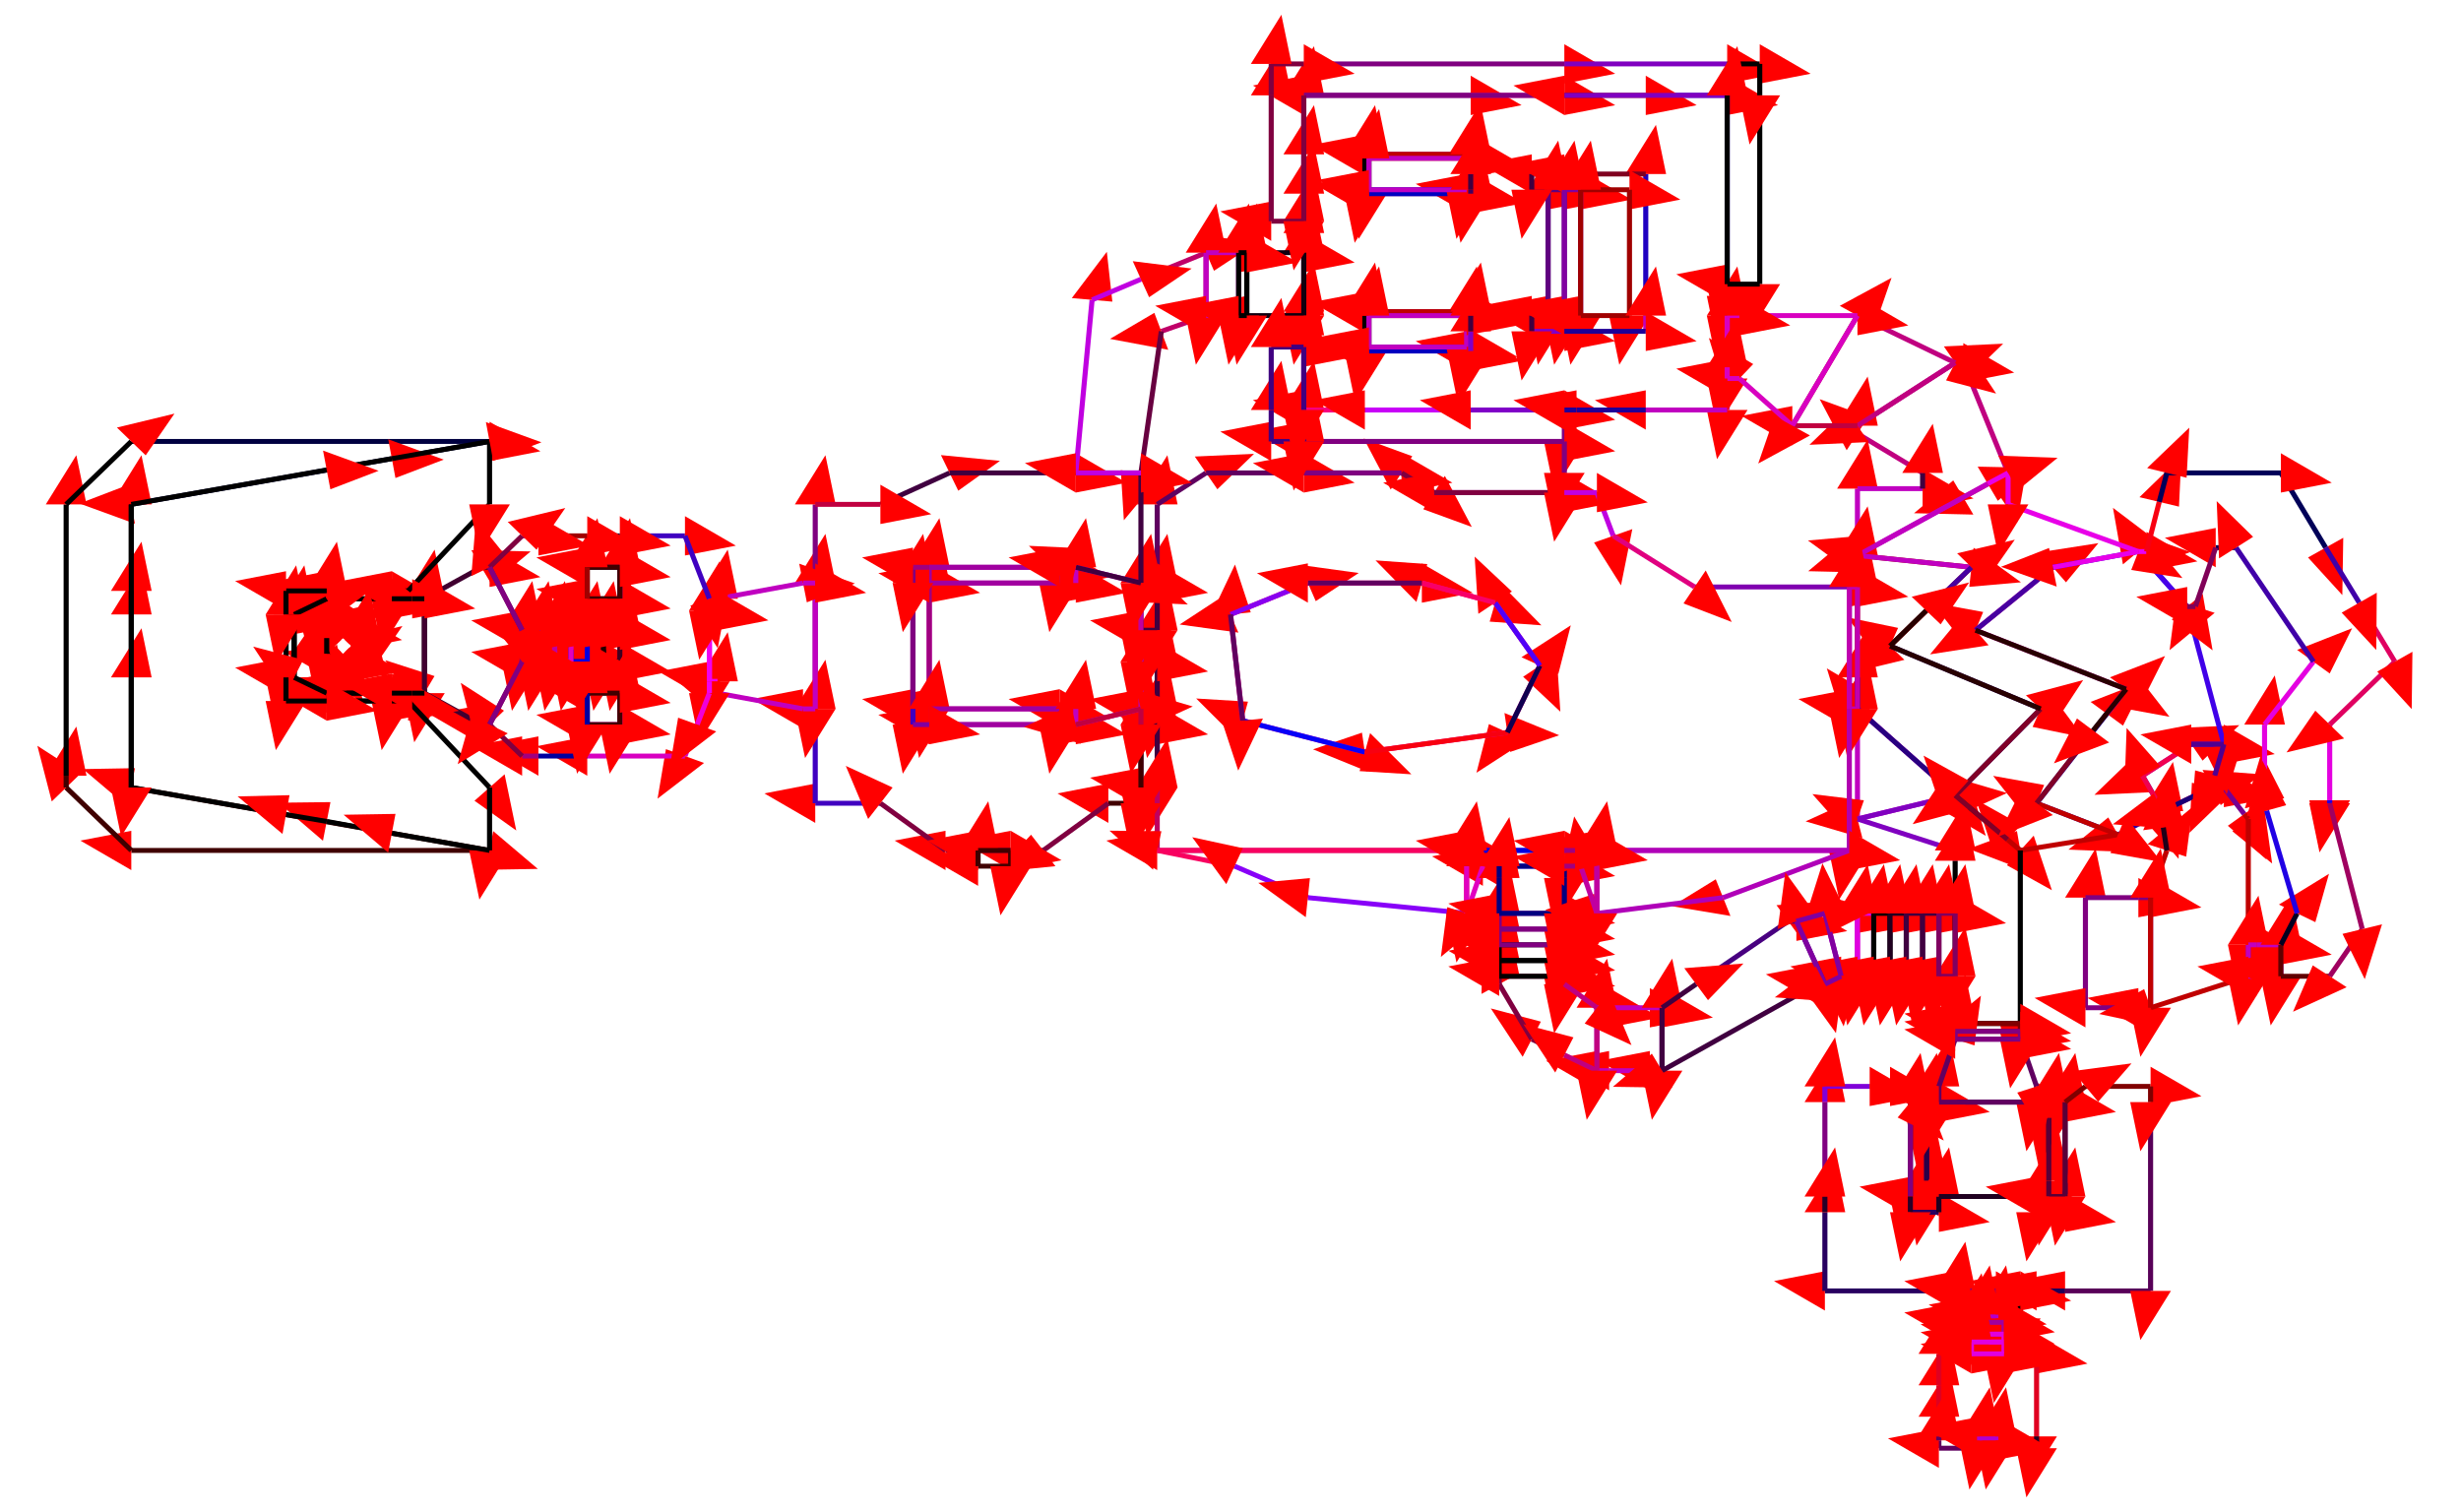 <svg width="900" height="553" preserveAspectRatio="none" viewBox="-898 1918 4836 3076"
 xmlns="http://www.w3.org/2000/svg" xmlns:xlink="http://www.w3.org/1999/xlink">
   <defs>
    <marker id="arrow" markerWidth="10" markerHeight="10" refX="0" refY="2" orient="auto" markerUnits="strokeWidth">
      <path d="M0,0 L0,4 L5,3 z" fill="#f00" />
    </marker>
  </defs>

 <line x1="1520" y1="3168" x2="1672" y2="3104" stroke-width="10" stroke="rgb(240,-96,136)" marker-end="url(#arrow)" />
<line x1="1672" y1="3104" x2="1896" y2="3104" stroke-width="10" stroke="rgb(240,-96,136)" marker-end="url(#arrow)" />
<line x1="1896" y1="3104" x2="2040" y2="3144" stroke-width="10" stroke="rgb(240,-96,136)" marker-end="url(#arrow)" />
<line x1="2040" y1="3144" x2="2128" y2="3272" stroke-width="10" stroke="rgb(240,-96,136)" marker-end="url(#arrow)" />
<line x1="2128" y1="3272" x2="2064" y2="3408" stroke-width="10" stroke="rgb(240,-96,136)" marker-end="url(#arrow)" />
<line x1="2064" y1="3408" x2="1784" y2="3448" stroke-width="10" stroke="rgb(240,-96,136)" marker-end="url(#arrow)" />
<line x1="1784" y1="3448" x2="1544" y2="3384" stroke-width="10" stroke="rgb(240,-96,136)" marker-end="url(#arrow)" />
<line x1="1544" y1="3384" x2="1520" y2="3168" stroke-width="10" stroke="rgb(240,-96,136)" marker-end="url(#arrow)" />
<line x1="1544" y1="3384" x2="1784" y2="3448" stroke-width="10" stroke="rgb(8,-56,248)" marker-end="url(#arrow)" />
<line x1="1784" y1="3448" x2="2064" y2="3408" stroke-width="10" stroke="rgb(248,-120,16)" marker-end="url(#arrow)" />
<line x1="2064" y1="3408" x2="2128" y2="3272" stroke-width="10" stroke="rgb(16,-80,80)" marker-end="url(#arrow)" />
<line x1="2128" y1="3272" x2="2040" y2="3144" stroke-width="10" stroke="rgb(80,-200,248)" marker-end="url(#arrow)" />
<line x1="2040" y1="3144" x2="1896" y2="3104" stroke-width="10" stroke="rgb(248,-72,104)" marker-end="url(#arrow)" />
<line x1="1672" y1="3104" x2="1520" y2="3168" stroke-width="10" stroke="rgb(136,-32,240)" marker-end="url(#arrow)" />
 <line x1="1376" y1="3200" x2="1376" y2="3104" stroke-width="10" stroke="rgb(96,-128,96)" marker-end="url(#arrow)" />
<line x1="1376" y1="3360" x2="1376" y2="3264" stroke-width="10" stroke="rgb(96,-128,96)" marker-end="url(#arrow)" />
<line x1="1376" y1="3264" x2="1376" y2="3200" stroke-width="10" stroke="rgb(96,-128,96)" marker-end="url(#arrow)" />
<line x1="1520" y1="3168" x2="1544" y2="3384" stroke-width="10" stroke="rgb(96,-128,96)" marker-end="url(#arrow)" />
<line x1="1376" y1="3392" x2="1376" y2="3360" stroke-width="10" stroke="rgb(96,-128,96)" marker-end="url(#arrow)" />
<line x1="1376" y1="3520" x2="1376" y2="3392" stroke-width="10" stroke="rgb(96,-128,96)" marker-end="url(#arrow)" />
 <line x1="1376" y1="3104" x2="1376" y2="2944" stroke-width="10" stroke="rgb(96,-32,96)" marker-end="url(#arrow)" />
<line x1="1376" y1="2944" x2="1472" y2="2880" stroke-width="10" stroke="rgb(96,-32,96)" marker-end="url(#arrow)" />
<line x1="1856" y1="2880" x2="1920" y2="2920" stroke-width="10" stroke="rgb(96,-32,96)" marker-end="url(#arrow)" />
<line x1="1896" y1="3104" x2="1672" y2="3104" stroke-width="10" stroke="rgb(96,-32,96)" marker-end="url(#arrow)" />
<line x1="1472" y1="2880" x2="1664" y2="2880" stroke-width="10" stroke="rgb(96,-32,96)" marker-end="url(#arrow)" />
<line x1="1664" y1="2880" x2="1856" y2="2880" stroke-width="10" stroke="rgb(96,-32,96)" marker-end="url(#arrow)" />
<line x1="1920" y1="2920" x2="2176" y2="2920" stroke-width="10" stroke="rgb(128,-104,128)" marker-end="url(#arrow)" />
 <line x1="1920" y1="2920" x2="1856" y2="2880" stroke-width="10" stroke="rgb(128,-104,64)" marker-end="url(#arrow)" />
<line x1="2176" y1="2920" x2="1920" y2="2920" stroke-width="10" stroke="rgb(128,-104,64)" marker-end="url(#arrow)" />
<line x1="2176" y1="2880" x2="2176" y2="2920" stroke-width="10" stroke="rgb(128,-104,64)" marker-end="url(#arrow)" />
 <line x1="1344" y1="3360" x2="1344" y2="3264" stroke-width="10" stroke="rgb(64,-32,64)" marker-end="url(#arrow)" />
<line x1="1376" y1="3264" x2="1376" y2="3360" stroke-width="10" stroke="rgb(64,-32,64)" marker-end="url(#arrow)" />
<line x1="1344" y1="3264" x2="1376" y2="3264" stroke-width="10" stroke="rgb(64,-32,64)" marker-end="url(#arrow)" />
<line x1="1376" y1="3360" x2="1344" y2="3360" stroke-width="10" stroke="rgb(64,-32,64)" marker-end="url(#arrow)" />
 <line x1="1344" y1="3520" x2="1344" y2="3392" stroke-width="10" stroke="rgb(64,-192,64)" marker-end="url(#arrow)" />
<line x1="1344" y1="3392" x2="1376" y2="3392" stroke-width="10" stroke="rgb(64,-192,64)" marker-end="url(#arrow)" />
<line x1="1376" y1="3520" x2="1344" y2="3520" stroke-width="10" stroke="rgb(64,-192,64)" marker-end="url(#arrow)" />
<line x1="1376" y1="3392" x2="1376" y2="3520" stroke-width="10" stroke="rgb(64,-192,64)" marker-end="url(#arrow)" />
 <line x1="1344" y1="3200" x2="1344" y2="3104" stroke-width="10" stroke="rgb(64,-128,64)" marker-end="url(#arrow)" />
<line x1="1376" y1="3104" x2="1376" y2="3200" stroke-width="10" stroke="rgb(64,-128,64)" marker-end="url(#arrow)" />
<line x1="1376" y1="3200" x2="1344" y2="3200" stroke-width="10" stroke="rgb(64,-128,64)" marker-end="url(#arrow)" />
<line x1="1344" y1="3104" x2="1376" y2="3104" stroke-width="10" stroke="rgb(64,-128,64)" marker-end="url(#arrow)" />
 <line x1="2176" y1="4064" x2="2112" y2="4032" stroke-width="10" stroke="rgb(128,-224,64)" marker-end="url(#arrow)" />
<line x1="2048" y1="3904" x2="2176" y2="3904" stroke-width="10" stroke="rgb(128,-224,64)" marker-end="url(#arrow)" />
<line x1="2176" y1="3904" x2="2176" y2="3920" stroke-width="10" stroke="rgb(128,-224,64)" marker-end="url(#arrow)" />
<line x1="2112" y1="4032" x2="2048" y2="3920" stroke-width="10" stroke="rgb(128,-224,64)" marker-end="url(#arrow)" />
<line x1="2048" y1="3920" x2="2048" y2="3904" stroke-width="10" stroke="rgb(128,-224,64)" marker-end="url(#arrow)" />
 <line x1="2048" y1="3904" x2="2048" y2="3872" stroke-width="10" stroke="rgb(0,-64,0)" marker-end="url(#arrow)" />
<line x1="2176" y1="3872" x2="2176" y2="3904" stroke-width="10" stroke="rgb(0,-64,0)" marker-end="url(#arrow)" />
<line x1="2048" y1="3872" x2="2176" y2="3872" stroke-width="10" stroke="rgb(0,-64,0)" marker-end="url(#arrow)" />
<line x1="2176" y1="3904" x2="2048" y2="3904" stroke-width="10" stroke="rgb(0,-64,0)" marker-end="url(#arrow)" />
 <line x1="2048" y1="3872" x2="2048" y2="3840" stroke-width="10" stroke="rgb(0,-32,0)" marker-end="url(#arrow)" />
<line x1="2176" y1="3840" x2="2176" y2="3872" stroke-width="10" stroke="rgb(0,-32,0)" marker-end="url(#arrow)" />
<line x1="2048" y1="3840" x2="2176" y2="3840" stroke-width="10" stroke="rgb(0,-32,0)" marker-end="url(#arrow)" />
<line x1="2176" y1="3872" x2="2048" y2="3872" stroke-width="10" stroke="rgb(0,-32,0)" marker-end="url(#arrow)" />
 <line x1="2176" y1="3808" x2="2176" y2="3840" stroke-width="10" stroke="rgb(128,-224,128)" marker-end="url(#arrow)" />
<line x1="2048" y1="3840" x2="2048" y2="3808" stroke-width="10" stroke="rgb(128,-224,128)" marker-end="url(#arrow)" />
<line x1="2048" y1="3808" x2="2176" y2="3808" stroke-width="10" stroke="rgb(128,-224,128)" marker-end="url(#arrow)" />
<line x1="2176" y1="3840" x2="2048" y2="3840" stroke-width="10" stroke="rgb(128,-224,128)" marker-end="url(#arrow)" />
 <line x1="2176" y1="3776" x2="2176" y2="3808" stroke-width="10" stroke="rgb(128,-192,128)" marker-end="url(#arrow)" />
<line x1="2048" y1="3808" x2="2048" y2="3776" stroke-width="10" stroke="rgb(128,-192,128)" marker-end="url(#arrow)" />
<line x1="2048" y1="3776" x2="2176" y2="3776" stroke-width="10" stroke="rgb(128,-192,128)" marker-end="url(#arrow)" />
<line x1="2176" y1="3808" x2="2048" y2="3808" stroke-width="10" stroke="rgb(128,-192,128)" marker-end="url(#arrow)" />
 <line x1="1984" y1="3648" x2="1376" y2="3648" stroke-width="10" stroke="rgb(192,-64,96)" marker-end="url(#arrow)" />
<line x1="1376" y1="3648" x2="1376" y2="3520" stroke-width="10" stroke="rgb(192,-64,96)" marker-end="url(#arrow)" />
 <line x1="1528" y1="3680" x2="1376" y2="3648" stroke-width="10" stroke="rgb(248,-96,96)" marker-end="url(#arrow)" />
<line x1="1376" y1="3648" x2="1984" y2="3648" stroke-width="10" stroke="rgb(248,-96,96)" marker-end="url(#arrow)" />
<line x1="1984" y1="3648" x2="1984" y2="3776" stroke-width="10" stroke="rgb(248,-96,96)" marker-end="url(#arrow)" />
 <line x1="1672" y1="3744" x2="1528" y2="3680" stroke-width="10" stroke="rgb(136,-160,248)" marker-end="url(#arrow)" />
<line x1="1984" y1="3776" x2="1672" y2="3744" stroke-width="10" stroke="rgb(136,-160,248)" marker-end="url(#arrow)" />
<line x1="2176" y1="3648" x2="1984" y2="3648" stroke-width="10" stroke="rgb(128,-64,192)" marker-end="url(#arrow)" />
 <line x1="2048" y1="3680" x2="2016" y2="3680" stroke-width="10" stroke="rgb(0,-96,224)" marker-end="url(#arrow)" />
<line x1="2176" y1="3680" x2="2048" y2="3680" stroke-width="10" stroke="rgb(0,-96,224)" marker-end="url(#arrow)" />
<line x1="1984" y1="3648" x2="2176" y2="3648" stroke-width="10" stroke="rgb(0,-96,224)" marker-end="url(#arrow)" />
<line x1="1984" y1="3680" x2="1984" y2="3648" stroke-width="10" stroke="rgb(0,-96,224)" marker-end="url(#arrow)" />
 <line x1="2016" y1="3680" x2="1984" y2="3776" stroke-width="10" stroke="rgb(224,-96,192)" marker-end="url(#arrow)" />
<line x1="1984" y1="3776" x2="1984" y2="3680" stroke-width="10" stroke="rgb(224,-96,192)" marker-end="url(#arrow)" />
 <line x1="2048" y1="3680" x2="2176" y2="3680" stroke-width="10" stroke="rgb(0,-96,128)" marker-end="url(#arrow)" />
<line x1="2176" y1="3776" x2="2048" y2="3776" stroke-width="10" stroke="rgb(0,-96,128)" marker-end="url(#arrow)" />
<line x1="2176" y1="3680" x2="2176" y2="3704" stroke-width="10" stroke="rgb(0,-96,128)" marker-end="url(#arrow)" />
<line x1="2176" y1="3704" x2="2176" y2="3776" stroke-width="10" stroke="rgb(0,-96,128)" marker-end="url(#arrow)" />
<line x1="2048" y1="3776" x2="2048" y2="3704" stroke-width="10" stroke="rgb(0,-96,128)" marker-end="url(#arrow)" />
<line x1="2048" y1="3704" x2="2048" y2="3680" stroke-width="10" stroke="rgb(0,-96,128)" marker-end="url(#arrow)" />
 <line x1="2176" y1="2752" x2="2176" y2="2816" stroke-width="10" stroke="rgb(128,-192,128)" marker-end="url(#arrow)" />
<line x1="1664" y1="2752" x2="2176" y2="2752" stroke-width="10" stroke="rgb(128,-192,128)" marker-end="url(#arrow)" />
<line x1="2176" y1="2816" x2="1664" y2="2816" stroke-width="10" stroke="rgb(128,-192,128)" marker-end="url(#arrow)" />
<line x1="1664" y1="2816" x2="1664" y2="2752" stroke-width="10" stroke="rgb(128,-192,128)" marker-end="url(#arrow)" />
 <line x1="1664" y1="2816" x2="2176" y2="2816" stroke-width="10" stroke="rgb(128,0,128)" marker-end="url(#arrow)" />
<line x1="1856" y1="2880" x2="1664" y2="2880" stroke-width="10" stroke="rgb(128,0,128)" marker-end="url(#arrow)" />
<line x1="2176" y1="2816" x2="2176" y2="2880" stroke-width="10" stroke="rgb(128,0,128)" marker-end="url(#arrow)" />
<line x1="1664" y1="2880" x2="1664" y2="2816" stroke-width="10" stroke="rgb(128,0,128)" marker-end="url(#arrow)" />
 <line x1="1664" y1="2368" x2="1664" y2="2312" stroke-width="10" stroke="rgb(128,-64,128)" marker-end="url(#arrow)" />
<line x1="1664" y1="2552" x2="1664" y2="2432" stroke-width="10" stroke="rgb(128,-64,128)" marker-end="url(#arrow)" />
<line x1="1664" y1="2432" x2="1664" y2="2392" stroke-width="10" stroke="rgb(128,-64,128)" marker-end="url(#arrow)" />
<line x1="1664" y1="2392" x2="1664" y2="2368" stroke-width="10" stroke="rgb(128,-64,128)" marker-end="url(#arrow)" />
<line x1="1992" y1="2552" x2="1784" y2="2552" stroke-width="10" stroke="rgb(128,-64,128)" marker-end="url(#arrow)" />
<line x1="1784" y1="2312" x2="1992" y2="2312" stroke-width="10" stroke="rgb(128,-64,128)" marker-end="url(#arrow)" />
 <line x1="1664" y1="2232" x2="1664" y2="2112" stroke-width="10" stroke="rgb(128,-184,128)" marker-end="url(#arrow)" />
<line x1="1664" y1="2112" x2="1992" y2="2112" stroke-width="10" stroke="rgb(128,-184,128)" marker-end="url(#arrow)" />
<line x1="1992" y1="2232" x2="1784" y2="2232" stroke-width="10" stroke="rgb(128,-184,128)" marker-end="url(#arrow)" />
 <line x1="1664" y1="2312" x2="1664" y2="2232" stroke-width="10" stroke="rgb(128,-8,128)" marker-end="url(#arrow)" />
<line x1="1784" y1="2232" x2="1784" y2="2312" stroke-width="10" stroke="rgb(128,-8,128)" marker-end="url(#arrow)" />
 <line x1="1984" y1="2304" x2="1984" y2="2240" stroke-width="10" stroke="rgb(192,0,192)" marker-end="url(#arrow)" />
<line x1="1992" y1="2312" x2="1984" y2="2312" stroke-width="10" stroke="rgb(192,0,192)" marker-end="url(#arrow)" />
<line x1="1992" y1="2232" x2="1992" y2="2312" stroke-width="10" stroke="rgb(192,0,192)" marker-end="url(#arrow)" />
<line x1="1984" y1="2232" x2="1992" y2="2232" stroke-width="10" stroke="rgb(192,0,192)" marker-end="url(#arrow)" />
 <line x1="1984" y1="2240" x2="1792" y2="2240" stroke-width="10" stroke="rgb(192,-192,0)" marker-end="url(#arrow)" />
<line x1="1784" y1="2232" x2="1984" y2="2232" stroke-width="10" stroke="rgb(192,-192,0)" marker-end="url(#arrow)" />
<line x1="1784" y1="2240" x2="1784" y2="2232" stroke-width="10" stroke="rgb(192,-192,0)" marker-end="url(#arrow)" />
 <line x1="1792" y1="2240" x2="1792" y2="2304" stroke-width="10" stroke="rgb(0,-192,0)" marker-end="url(#arrow)" />
<line x1="1792" y1="2312" x2="1784" y2="2312" stroke-width="10" stroke="rgb(0,-192,0)" marker-end="url(#arrow)" />
<line x1="1784" y1="2312" x2="1784" y2="2240" stroke-width="10" stroke="rgb(0,-192,0)" marker-end="url(#arrow)" />
 <line x1="1792" y1="2304" x2="1984" y2="2304" stroke-width="10" stroke="rgb(0,0,192)" marker-end="url(#arrow)" />
<line x1="1984" y1="2312" x2="1792" y2="2312" stroke-width="10" stroke="rgb(0,0,192)" marker-end="url(#arrow)" />
 <line x1="1984" y1="2240" x2="1984" y2="2304" stroke-width="10" stroke="rgb(192,-192,192)" marker-end="url(#arrow)" />
<line x1="1792" y1="2240" x2="1984" y2="2240" stroke-width="10" stroke="rgb(192,-192,192)" marker-end="url(#arrow)" />
<line x1="1792" y1="2304" x2="1792" y2="2240" stroke-width="10" stroke="rgb(192,-192,192)" marker-end="url(#arrow)" />
<line x1="1984" y1="2304" x2="1792" y2="2304" stroke-width="10" stroke="rgb(192,-192,192)" marker-end="url(#arrow)" />
 <line x1="1784" y1="2752" x2="1664" y2="2752" stroke-width="10" stroke="rgb(248,-192,128)" marker-end="url(#arrow)" />
<line x1="1664" y1="2560" x2="1664" y2="2552" stroke-width="10" stroke="rgb(248,-192,128)" marker-end="url(#arrow)" />
<line x1="1664" y1="2624" x2="1664" y2="2600" stroke-width="10" stroke="rgb(248,-192,128)" marker-end="url(#arrow)" />
<line x1="1664" y1="2600" x2="1664" y2="2560" stroke-width="10" stroke="rgb(248,-192,128)" marker-end="url(#arrow)" />
<line x1="1784" y1="2552" x2="1784" y2="2632" stroke-width="10" stroke="rgb(248,-192,128)" marker-end="url(#arrow)" />
<line x1="1664" y1="2752" x2="1664" y2="2624" stroke-width="10" stroke="rgb(248,-192,128)" marker-end="url(#arrow)" />
 <line x1="1992" y1="2752" x2="1784" y2="2752" stroke-width="10" stroke="rgb(200,-192,248)" marker-end="url(#arrow)" />
<line x1="1784" y1="2632" x2="1992" y2="2632" stroke-width="10" stroke="rgb(200,-192,248)" marker-end="url(#arrow)" />
 <line x1="1984" y1="2624" x2="1984" y2="2560" stroke-width="10" stroke="rgb(192,-64,192)" marker-end="url(#arrow)" />
<line x1="1984" y1="2552" x2="1992" y2="2552" stroke-width="10" stroke="rgb(192,-64,192)" marker-end="url(#arrow)" />
<line x1="1992" y1="2632" x2="1984" y2="2632" stroke-width="10" stroke="rgb(192,-64,192)" marker-end="url(#arrow)" />
<line x1="1992" y1="2552" x2="1992" y2="2632" stroke-width="10" stroke="rgb(192,-64,192)" marker-end="url(#arrow)" />
 <line x1="1984" y1="2560" x2="1792" y2="2560" stroke-width="10" stroke="rgb(192,0,0)" marker-end="url(#arrow)" />
<line x1="1784" y1="2552" x2="1984" y2="2552" stroke-width="10" stroke="rgb(192,0,0)" marker-end="url(#arrow)" />
<line x1="1784" y1="2560" x2="1784" y2="2552" stroke-width="10" stroke="rgb(192,0,0)" marker-end="url(#arrow)" />
 <line x1="1792" y1="2560" x2="1792" y2="2624" stroke-width="10" stroke="rgb(0,0,0)" marker-end="url(#arrow)" />
<line x1="1784" y1="2632" x2="1784" y2="2560" stroke-width="10" stroke="rgb(0,0,0)" marker-end="url(#arrow)" />
<line x1="1792" y1="2632" x2="1784" y2="2632" stroke-width="10" stroke="rgb(0,0,0)" marker-end="url(#arrow)" />
 <line x1="1792" y1="2624" x2="1984" y2="2624" stroke-width="10" stroke="rgb(0,-64,192)" marker-end="url(#arrow)" />
<line x1="1984" y1="2632" x2="1792" y2="2632" stroke-width="10" stroke="rgb(0,-64,192)" marker-end="url(#arrow)" />
 <line x1="1984" y1="2560" x2="1984" y2="2624" stroke-width="10" stroke="rgb(192,0,192)" marker-end="url(#arrow)" />
<line x1="1792" y1="2560" x2="1984" y2="2560" stroke-width="10" stroke="rgb(192,0,192)" marker-end="url(#arrow)" />
<line x1="1792" y1="2624" x2="1792" y2="2560" stroke-width="10" stroke="rgb(192,0,192)" marker-end="url(#arrow)" />
<line x1="1984" y1="2624" x2="1792" y2="2624" stroke-width="10" stroke="rgb(192,0,192)" marker-end="url(#arrow)" />
 <line x1="2112" y1="2304" x2="2144" y2="2304" stroke-width="10" stroke="rgb(64,0,96)" marker-end="url(#arrow)" />
<line x1="2144" y1="2560" x2="2112" y2="2560" stroke-width="10" stroke="rgb(64,0,96)" marker-end="url(#arrow)" />
<line x1="2144" y1="2304" x2="2144" y2="2560" stroke-width="10" stroke="rgb(64,0,96)" marker-end="url(#arrow)" />
<line x1="1992" y1="2560" x2="1992" y2="2552" stroke-width="10" stroke="rgb(64,0,96)" marker-end="url(#arrow)" />
<line x1="1992" y1="2312" x2="1992" y2="2304" stroke-width="10" stroke="rgb(64,0,96)" marker-end="url(#arrow)" />
 <line x1="2144" y1="2304" x2="2176" y2="2304" stroke-width="10" stroke="rgb(96,0,128)" marker-end="url(#arrow)" />
<line x1="2176" y1="2560" x2="2144" y2="2560" stroke-width="10" stroke="rgb(96,0,128)" marker-end="url(#arrow)" />
<line x1="2144" y1="2560" x2="2144" y2="2304" stroke-width="10" stroke="rgb(96,0,128)" marker-end="url(#arrow)" />
<line x1="2176" y1="2304" x2="2176" y2="2560" stroke-width="10" stroke="rgb(96,0,128)" marker-end="url(#arrow)" />
 <line x1="2176" y1="2752" x2="1992" y2="2752" stroke-width="10" stroke="rgb(128,-192,200)" marker-end="url(#arrow)" />
<line x1="2112" y1="2592" x2="2176" y2="2592" stroke-width="10" stroke="rgb(128,-192,200)" marker-end="url(#arrow)" />
<line x1="1992" y1="2632" x2="1992" y2="2592" stroke-width="10" stroke="rgb(128,-192,200)" marker-end="url(#arrow)" />
 <line x1="2112" y1="2560" x2="2112" y2="2592" stroke-width="10" stroke="rgb(64,0,64)" marker-end="url(#arrow)" />
<line x1="1992" y1="2592" x2="1992" y2="2560" stroke-width="10" stroke="rgb(64,0,64)" marker-end="url(#arrow)" />
 <line x1="1992" y1="2112" x2="2176" y2="2112" stroke-width="10" stroke="rgb(200,-64,128)" marker-end="url(#arrow)" />
<line x1="2176" y1="2272" x2="2112" y2="2272" stroke-width="10" stroke="rgb(200,-64,128)" marker-end="url(#arrow)" />
<line x1="1992" y1="2272" x2="1992" y2="2232" stroke-width="10" stroke="rgb(200,-64,128)" marker-end="url(#arrow)" />
 <line x1="2112" y1="2272" x2="2112" y2="2304" stroke-width="10" stroke="rgb(64,-224,64)" marker-end="url(#arrow)" />
<line x1="1992" y1="2304" x2="1992" y2="2272" stroke-width="10" stroke="rgb(64,-224,64)" marker-end="url(#arrow)" />
 <line x1="1664" y1="2048" x2="2176" y2="2048" stroke-width="10" stroke="rgb(128,0,128)" marker-end="url(#arrow)" />
<line x1="2176" y1="2112" x2="1664" y2="2112" stroke-width="10" stroke="rgb(128,0,128)" marker-end="url(#arrow)" />
 <line x1="1552" y1="2560" x2="1552" y2="2432" stroke-width="10" stroke="rgb(16,0,16)" marker-end="url(#arrow)" />
<line x1="1664" y1="2560" x2="1552" y2="2560" stroke-width="10" stroke="rgb(16,0,16)" marker-end="url(#arrow)" />
<line x1="1552" y1="2432" x2="1664" y2="2432" stroke-width="10" stroke="rgb(16,0,16)" marker-end="url(#arrow)" />
<line x1="1664" y1="2432" x2="1664" y2="2560" stroke-width="10" stroke="rgb(16,0,16)" marker-end="url(#arrow)" />
 <line x1="1664" y1="2368" x2="1600" y2="2368" stroke-width="10" stroke="rgb(128,-64,64)" marker-end="url(#arrow)" />
<line x1="1600" y1="2368" x2="1600" y2="2112" stroke-width="10" stroke="rgb(128,-64,64)" marker-end="url(#arrow)" />
<line x1="1600" y1="2048" x2="1664" y2="2048" stroke-width="10" stroke="rgb(128,-64,64)" marker-end="url(#arrow)" />
<line x1="1600" y1="2112" x2="1600" y2="2048" stroke-width="10" stroke="rgb(128,-64,64)" marker-end="url(#arrow)" />
<line x1="1664" y1="2112" x2="1664" y2="2368" stroke-width="10" stroke="rgb(128,-64,64)" marker-end="url(#arrow)" />
 <line x1="1600" y1="2624" x2="1664" y2="2624" stroke-width="10" stroke="rgb(64,-64,128)" marker-end="url(#arrow)" />
<line x1="1664" y1="2816" x2="1600" y2="2816" stroke-width="10" stroke="rgb(64,-64,128)" marker-end="url(#arrow)" />
<line x1="1600" y1="2816" x2="1600" y2="2752" stroke-width="10" stroke="rgb(64,-64,128)" marker-end="url(#arrow)" />
<line x1="1600" y1="2752" x2="1600" y2="2624" stroke-width="10" stroke="rgb(64,-64,128)" marker-end="url(#arrow)" />
<line x1="1664" y1="2752" x2="1664" y2="2816" stroke-width="10" stroke="rgb(64,-64,128)" marker-end="url(#arrow)" />
<line x1="1664" y1="2624" x2="1664" y2="2752" stroke-width="10" stroke="rgb(64,-64,128)" marker-end="url(#arrow)" />
 <line x1="1472" y1="2560" x2="1384" y2="2592" stroke-width="10" stroke="rgb(192,0,104)" marker-end="url(#arrow)" />
<line x1="1344" y1="2486" x2="1472" y2="2432" stroke-width="10" stroke="rgb(192,0,104)" marker-end="url(#arrow)" />
<line x1="1472" y1="2432" x2="1472" y2="2560" stroke-width="10" stroke="rgb(192,0,104)" marker-end="url(#arrow)" />
<line x1="1384" y1="2592" x2="1344" y2="2880" stroke-width="10" stroke="rgb(104,-32,64)" marker-end="url(#arrow)" />
 <line x1="1472" y1="2560" x2="1472" y2="2432" stroke-width="10" stroke="rgb(192,0,192)" marker-end="url(#arrow)" />
<line x1="1536" y1="2432" x2="1536" y2="2560" stroke-width="10" stroke="rgb(192,0,192)" marker-end="url(#arrow)" />
<line x1="1536" y1="2560" x2="1472" y2="2560" stroke-width="10" stroke="rgb(192,0,192)" marker-end="url(#arrow)" />
<line x1="1472" y1="2432" x2="1536" y2="2432" stroke-width="10" stroke="rgb(192,0,192)" marker-end="url(#arrow)" />
 <line x1="1536" y1="2560" x2="1536" y2="2432" stroke-width="10" stroke="rgb(0,0,0)" marker-end="url(#arrow)" />
<line x1="1552" y1="2432" x2="1552" y2="2560" stroke-width="10" stroke="rgb(0,0,0)" marker-end="url(#arrow)" />
<line x1="1536" y1="2432" x2="1552" y2="2432" stroke-width="10" stroke="rgb(0,0,0)" marker-end="url(#arrow)" />
<line x1="1552" y1="2560" x2="1536" y2="2560" stroke-width="10" stroke="rgb(0,0,0)" marker-end="url(#arrow)" />
 <line x1="1216" y1="3360" x2="1184" y2="3360" stroke-width="10" stroke="rgb(192,-32,160)" marker-end="url(#arrow)" />
<line x1="1184" y1="3104" x2="1216" y2="3104" stroke-width="10" stroke="rgb(192,-32,160)" marker-end="url(#arrow)" />
<line x1="1344" y1="3264" x2="1344" y2="3360" stroke-width="10" stroke="rgb(192,-32,160)" marker-end="url(#arrow)" />
<line x1="1344" y1="3200" x2="1344" y2="3264" stroke-width="10" stroke="rgb(192,-32,160)" marker-end="url(#arrow)" />
<line x1="1344" y1="3104" x2="1344" y2="3200" stroke-width="10" stroke="rgb(192,-32,160)" marker-end="url(#arrow)" />
<line x1="928" y1="3104" x2="1184" y2="3104" stroke-width="10" stroke="rgb(192,-32,160)" marker-end="url(#arrow)" />
<line x1="1184" y1="3360" x2="928" y2="3360" stroke-width="10" stroke="rgb(192,-32,160)" marker-end="url(#arrow)" />
<line x1="928" y1="3360" x2="928" y2="3104" stroke-width="10" stroke="rgb(192,-32,160)" marker-end="url(#arrow)" />
 <line x1="928" y1="3360" x2="896" y2="3360" stroke-width="10" stroke="rgb(160,-32,128)" marker-end="url(#arrow)" />
<line x1="896" y1="3104" x2="928" y2="3104" stroke-width="10" stroke="rgb(160,-32,128)" marker-end="url(#arrow)" />
<line x1="928" y1="3104" x2="928" y2="3360" stroke-width="10" stroke="rgb(160,-32,128)" marker-end="url(#arrow)" />
<line x1="896" y1="3360" x2="896" y2="3104" stroke-width="10" stroke="rgb(160,-32,128)" marker-end="url(#arrow)" />
 <line x1="896" y1="3104" x2="896" y2="3360" stroke-width="10" stroke="rgb(128,-32,128)" marker-end="url(#arrow)" />
<line x1="704" y1="3360" x2="704" y2="3104" stroke-width="10" stroke="rgb(128,-32,128)" marker-end="url(#arrow)" />
 <line x1="928" y1="3104" x2="928" y2="3072" stroke-width="10" stroke="rgb(160,-32,160)" marker-end="url(#arrow)" />
<line x1="1184" y1="3072" x2="1184" y2="3104" stroke-width="10" stroke="rgb(160,-32,160)" marker-end="url(#arrow)" />
<line x1="1184" y1="3104" x2="928" y2="3104" stroke-width="10" stroke="rgb(160,-32,160)" marker-end="url(#arrow)" />
<line x1="928" y1="3072" x2="1184" y2="3072" stroke-width="10" stroke="rgb(160,-32,160)" marker-end="url(#arrow)" />
<line x1="1184" y1="3072" x2="928" y2="3072" stroke-width="10" stroke="rgb(160,0,160)" marker-end="url(#arrow)" />
<line x1="1216" y1="3072" x2="1184" y2="3072" stroke-width="10" stroke="rgb(192,0,160)" marker-end="url(#arrow)" />
 <line x1="1216" y1="3104" x2="1216" y2="3072" stroke-width="10" stroke="rgb(192,-32,192)" marker-end="url(#arrow)" />
<line x1="1216" y1="3072" x2="1344" y2="3104" stroke-width="10" stroke="rgb(192,-32,192)" marker-end="url(#arrow)" />
 <line x1="896" y1="3072" x2="896" y2="3104" stroke-width="10" stroke="rgb(128,0,128)" marker-end="url(#arrow)" />
<line x1="704" y1="3104" x2="704" y2="2944" stroke-width="10" stroke="rgb(128,0,128)" marker-end="url(#arrow)" />
<line x1="928" y1="3072" x2="896" y2="3072" stroke-width="10" stroke="rgb(160,0,128)" marker-end="url(#arrow)" />
 <line x1="1344" y1="2880" x2="1344" y2="3104" stroke-width="10" stroke="rgb(64,-64,64)" marker-end="url(#arrow)" />
<line x1="1344" y1="3104" x2="1216" y2="3072" stroke-width="10" stroke="rgb(64,-64,64)" marker-end="url(#arrow)" />
<line x1="832" y1="2944" x2="968" y2="2880" stroke-width="10" stroke="rgb(64,-64,64)" marker-end="url(#arrow)" />
<line x1="968" y1="2880" x2="1216" y2="2880" stroke-width="10" stroke="rgb(64,-64,64)" marker-end="url(#arrow)" />
<line x1="1216" y1="2880" x2="1344" y2="2880" stroke-width="10" stroke="rgb(64,-64,64)" marker-end="url(#arrow)" />
<line x1="704" y1="2944" x2="832" y2="2944" stroke-width="10" stroke="rgb(192,-128,64)" marker-end="url(#arrow)" />
 <line x1="1216" y1="2880" x2="1248" y2="2528" stroke-width="10" stroke="rgb(192,-64,224)" marker-end="url(#arrow)" />
<line x1="1248" y1="2528" x2="1344" y2="2486" stroke-width="10" stroke="rgb(192,-64,224)" marker-end="url(#arrow)" />
<line x1="1344" y1="2880" x2="1216" y2="2880" stroke-width="10" stroke="rgb(192,-64,224)" marker-end="url(#arrow)" />
 <line x1="928" y1="3392" x2="928" y2="3360" stroke-width="10" stroke="rgb(160,-64,160)" marker-end="url(#arrow)" />
<line x1="1184" y1="3360" x2="1184" y2="3392" stroke-width="10" stroke="rgb(160,-64,160)" marker-end="url(#arrow)" />
<line x1="1184" y1="3392" x2="928" y2="3392" stroke-width="10" stroke="rgb(160,-64,160)" marker-end="url(#arrow)" />
<line x1="928" y1="3360" x2="1184" y2="3360" stroke-width="10" stroke="rgb(160,-64,160)" marker-end="url(#arrow)" />
<line x1="928" y1="3392" x2="1184" y2="3392" stroke-width="10" stroke="rgb(160,-64,160)" marker-end="url(#arrow)" />
 <line x1="832" y1="3552" x2="704" y2="3552" stroke-width="10" stroke="rgb(64,-224,192)" marker-end="url(#arrow)" />
<line x1="896" y1="3360" x2="896" y2="3392" stroke-width="10" stroke="rgb(64,-224,192)" marker-end="url(#arrow)" />
<line x1="704" y1="3552" x2="704" y2="3360" stroke-width="10" stroke="rgb(64,-224,192)" marker-end="url(#arrow)" />
<line x1="896" y1="3392" x2="928" y2="3392" stroke-width="10" stroke="rgb(128,-64,160)" marker-end="url(#arrow)" />
 <line x1="1344" y1="3552" x2="1280" y2="3552" stroke-width="10" stroke="rgb(64,-224,0)" marker-end="url(#arrow)" />
<line x1="1184" y1="3392" x2="1216" y2="3392" stroke-width="10" stroke="rgb(64,-224,0)" marker-end="url(#arrow)" />
<line x1="1344" y1="3520" x2="1344" y2="3552" stroke-width="10" stroke="rgb(64,-224,0)" marker-end="url(#arrow)" />
<line x1="1344" y1="3392" x2="1344" y2="3520" stroke-width="10" stroke="rgb(64,-224,0)" marker-end="url(#arrow)" />
 <line x1="1216" y1="3392" x2="1216" y2="3360" stroke-width="10" stroke="rgb(192,-64,192)" marker-end="url(#arrow)" />
<line x1="1344" y1="3360" x2="1216" y2="3392" stroke-width="10" stroke="rgb(192,-64,192)" marker-end="url(#arrow)" />
 <line x1="1216" y1="3392" x2="1344" y2="3360" stroke-width="10" stroke="rgb(192,-64,64)" marker-end="url(#arrow)" />
<line x1="1344" y1="3360" x2="1344" y2="3392" stroke-width="10" stroke="rgb(192,-64,64)" marker-end="url(#arrow)" />
 <line x1="1152" y1="3648" x2="1088" y2="3648" stroke-width="10" stroke="rgb(128,-64,64)" marker-end="url(#arrow)" />
<line x1="1024" y1="3648" x2="960" y2="3648" stroke-width="10" stroke="rgb(128,-64,64)" marker-end="url(#arrow)" />
<line x1="1280" y1="3552" x2="1152" y2="3648" stroke-width="10" stroke="rgb(128,-64,64)" marker-end="url(#arrow)" />
<line x1="960" y1="3648" x2="832" y2="3552" stroke-width="10" stroke="rgb(128,-64,64)" marker-end="url(#arrow)" />
<line x1="1088" y1="3648" x2="1024" y2="3648" stroke-width="10" stroke="rgb(128,-64,64)" marker-end="url(#arrow)" />
 <line x1="1088" y1="3680" x2="1024" y2="3680" stroke-width="10" stroke="rgb(64,-96,0)" marker-end="url(#arrow)" />
<line x1="1024" y1="3680" x2="1024" y2="3648" stroke-width="10" stroke="rgb(64,-96,0)" marker-end="url(#arrow)" />
<line x1="1088" y1="3648" x2="1088" y2="3680" stroke-width="10" stroke="rgb(64,-96,0)" marker-end="url(#arrow)" />
<line x1="1024" y1="3648" x2="1088" y2="3648" stroke-width="10" stroke="rgb(64,-96,0)" marker-end="url(#arrow)" />
 <line x1="704" y1="3104" x2="704" y2="3360" stroke-width="10" stroke="rgb(192,-32,192)" marker-end="url(#arrow)" />
<line x1="512" y1="3328" x2="512" y2="3304" stroke-width="10" stroke="rgb(192,-32,192)" marker-end="url(#arrow)" />
<line x1="512" y1="3160" x2="512" y2="3136" stroke-width="10" stroke="rgb(192,-32,192)" marker-end="url(#arrow)" />
<line x1="512" y1="3136" x2="680" y2="3104" stroke-width="10" stroke="rgb(192,-32,192)" marker-end="url(#arrow)" />
<line x1="680" y1="3104" x2="704" y2="3104" stroke-width="10" stroke="rgb(192,-32,192)" marker-end="url(#arrow)" />
<line x1="704" y1="3360" x2="680" y2="3360" stroke-width="10" stroke="rgb(192,-32,192)" marker-end="url(#arrow)" />
<line x1="680" y1="3360" x2="512" y2="3328" stroke-width="10" stroke="rgb(192,-32,192)" marker-end="url(#arrow)" />
 <line x1="496" y1="3304" x2="496" y2="3160" stroke-width="10" stroke="rgb(240,-232,240)" marker-end="url(#arrow)" />
<line x1="512" y1="3304" x2="496" y2="3304" stroke-width="10" stroke="rgb(240,-232,240)" marker-end="url(#arrow)" />
<line x1="496" y1="3160" x2="512" y2="3160" stroke-width="10" stroke="rgb(240,-232,240)" marker-end="url(#arrow)" />
 <line x1="496" y1="3160" x2="496" y2="3304" stroke-width="10" stroke="rgb(240,-88,240)" marker-end="url(#arrow)" />
<line x1="496" y1="3304" x2="496" y2="3328" stroke-width="10" stroke="rgb(240,-88,240)" marker-end="url(#arrow)" />
<line x1="496" y1="3136" x2="496" y2="3160" stroke-width="10" stroke="rgb(240,-88,240)" marker-end="url(#arrow)" />
<line x1="320" y1="3264" x2="320" y2="3200" stroke-width="10" stroke="rgb(240,-88,240)" marker-end="url(#arrow)" />
 <line x1="256" y1="3264" x2="288" y2="3264" stroke-width="10" stroke="rgb(0,-192,32)" marker-end="url(#arrow)" />
<line x1="288" y1="3264" x2="320" y2="3264" stroke-width="10" stroke="rgb(0,-192,32)" marker-end="url(#arrow)" />
<line x1="320" y1="3328" x2="256" y2="3328" stroke-width="10" stroke="rgb(0,-192,32)" marker-end="url(#arrow)" />
 <line x1="320" y1="3200" x2="288" y2="3200" stroke-width="10" stroke="rgb(64,-128,32)" marker-end="url(#arrow)" />
<line x1="288" y1="3200" x2="256" y2="3200" stroke-width="10" stroke="rgb(64,-128,32)" marker-end="url(#arrow)" />
<line x1="256" y1="3136" x2="320" y2="3136" stroke-width="10" stroke="rgb(64,-128,32)" marker-end="url(#arrow)" />
 <line x1="320" y1="3264" x2="288" y2="3264" stroke-width="10" stroke="rgb(64,-192,32)" marker-end="url(#arrow)" />
<line x1="320" y1="3200" x2="320" y2="3264" stroke-width="10" stroke="rgb(64,-192,32)" marker-end="url(#arrow)" />
<line x1="288" y1="3200" x2="320" y2="3200" stroke-width="10" stroke="rgb(64,-192,32)" marker-end="url(#arrow)" />
<line x1="288" y1="3264" x2="288" y2="3200" stroke-width="10" stroke="rgb(64,-192,32)" marker-end="url(#arrow)" />
 <line x1="288" y1="3264" x2="256" y2="3264" stroke-width="10" stroke="rgb(32,-192,0)" marker-end="url(#arrow)" />
<line x1="256" y1="3200" x2="288" y2="3200" stroke-width="10" stroke="rgb(32,-192,0)" marker-end="url(#arrow)" />
<line x1="256" y1="3264" x2="256" y2="3200" stroke-width="10" stroke="rgb(32,-192,0)" marker-end="url(#arrow)" />
<line x1="288" y1="3200" x2="288" y2="3264" stroke-width="10" stroke="rgb(32,-192,0)" marker-end="url(#arrow)" />
 <line x1="472" y1="3392" x2="448" y2="3456" stroke-width="10" stroke="rgb(216,-64,192)" marker-end="url(#arrow)" />
<line x1="448" y1="3456" x2="256" y2="3456" stroke-width="10" stroke="rgb(216,-64,192)" marker-end="url(#arrow)" />
<line x1="256" y1="3392" x2="320" y2="3392" stroke-width="10" stroke="rgb(216,-64,192)" marker-end="url(#arrow)" />
 <line x1="496" y1="3328" x2="472" y2="3392" stroke-width="10" stroke="rgb(240,0,216)" marker-end="url(#arrow)" />
<line x1="320" y1="3392" x2="320" y2="3328" stroke-width="10" stroke="rgb(240,0,216)" marker-end="url(#arrow)" />
 <line x1="320" y1="3392" x2="256" y2="3392" stroke-width="10" stroke="rgb(64,-64,0)" marker-end="url(#arrow)" />
<line x1="320" y1="3328" x2="320" y2="3392" stroke-width="10" stroke="rgb(64,-64,0)" marker-end="url(#arrow)" />
<line x1="256" y1="3328" x2="320" y2="3328" stroke-width="10" stroke="rgb(64,-64,0)" marker-end="url(#arrow)" />
<line x1="256" y1="3392" x2="256" y2="3328" stroke-width="10" stroke="rgb(64,-64,0)" marker-end="url(#arrow)" />
 <line x1="320" y1="3008" x2="448" y2="3008" stroke-width="10" stroke="rgb(64,-192,192)" marker-end="url(#arrow)" />
<line x1="448" y1="3008" x2="496" y2="3136" stroke-width="10" stroke="rgb(64,-192,192)" marker-end="url(#arrow)" />
<line x1="320" y1="3136" x2="320" y2="3072" stroke-width="10" stroke="rgb(64,-192,192)" marker-end="url(#arrow)" />
 <line x1="256" y1="3008" x2="320" y2="3008" stroke-width="10" stroke="rgb(0,-192,64)" marker-end="url(#arrow)" />
<line x1="320" y1="3072" x2="256" y2="3072" stroke-width="10" stroke="rgb(0,-192,64)" marker-end="url(#arrow)" />
 <line x1="320" y1="3136" x2="256" y2="3136" stroke-width="10" stroke="rgb(64,-64,0)" marker-end="url(#arrow)" />
<line x1="320" y1="3072" x2="320" y2="3136" stroke-width="10" stroke="rgb(64,-64,0)" marker-end="url(#arrow)" />
<line x1="256" y1="3072" x2="320" y2="3072" stroke-width="10" stroke="rgb(64,-64,0)" marker-end="url(#arrow)" />
<line x1="256" y1="3136" x2="256" y2="3072" stroke-width="10" stroke="rgb(64,-64,0)" marker-end="url(#arrow)" />
 <line x1="256" y1="3456" x2="160" y2="3456" stroke-width="10" stroke="rgb(0,-128,160)" marker-end="url(#arrow)" />
<line x1="160" y1="3264" x2="192" y2="3264" stroke-width="10" stroke="rgb(0,-128,160)" marker-end="url(#arrow)" />
<line x1="192" y1="3264" x2="224" y2="3264" stroke-width="10" stroke="rgb(0,-128,160)" marker-end="url(#arrow)" />
<line x1="224" y1="3264" x2="256" y2="3264" stroke-width="10" stroke="rgb(0,-128,160)" marker-end="url(#arrow)" />
<line x1="256" y1="3328" x2="256" y2="3392" stroke-width="10" stroke="rgb(0,-128,160)" marker-end="url(#arrow)" />
 <line x1="160" y1="3008" x2="256" y2="3008" stroke-width="10" stroke="rgb(160,-192,0)" marker-end="url(#arrow)" />
<line x1="256" y1="3200" x2="224" y2="3200" stroke-width="10" stroke="rgb(160,-192,0)" marker-end="url(#arrow)" />
<line x1="224" y1="3200" x2="192" y2="3200" stroke-width="10" stroke="rgb(160,-192,0)" marker-end="url(#arrow)" />
<line x1="192" y1="3200" x2="160" y2="3200" stroke-width="10" stroke="rgb(160,-192,0)" marker-end="url(#arrow)" />
<line x1="256" y1="3072" x2="256" y2="3136" stroke-width="10" stroke="rgb(160,-192,0)" marker-end="url(#arrow)" />
 <line x1="256" y1="3264" x2="224" y2="3264" stroke-width="10" stroke="rgb(0,-192,224)" marker-end="url(#arrow)" />
<line x1="224" y1="3200" x2="256" y2="3200" stroke-width="10" stroke="rgb(0,-192,224)" marker-end="url(#arrow)" />
<line x1="224" y1="3264" x2="224" y2="3200" stroke-width="10" stroke="rgb(0,-192,224)" marker-end="url(#arrow)" />
<line x1="256" y1="3200" x2="256" y2="3264" stroke-width="10" stroke="rgb(0,-192,224)" marker-end="url(#arrow)" />
 <line x1="224" y1="3264" x2="192" y2="3264" stroke-width="10" stroke="rgb(224,-192,192)" marker-end="url(#arrow)" />
<line x1="192" y1="3200" x2="224" y2="3200" stroke-width="10" stroke="rgb(224,-192,192)" marker-end="url(#arrow)" />
<line x1="192" y1="3264" x2="192" y2="3200" stroke-width="10" stroke="rgb(224,-192,192)" marker-end="url(#arrow)" />
<line x1="224" y1="3200" x2="224" y2="3264" stroke-width="10" stroke="rgb(224,-192,192)" marker-end="url(#arrow)" />
 <line x1="192" y1="3264" x2="160" y2="3264" stroke-width="10" stroke="rgb(192,-192,160)" marker-end="url(#arrow)" />
<line x1="160" y1="3200" x2="192" y2="3200" stroke-width="10" stroke="rgb(192,-192,160)" marker-end="url(#arrow)" />
<line x1="160" y1="3264" x2="160" y2="3200" stroke-width="10" stroke="rgb(192,-192,160)" marker-end="url(#arrow)" />
<line x1="192" y1="3200" x2="192" y2="3264" stroke-width="10" stroke="rgb(192,-192,160)" marker-end="url(#arrow)" />
 <line x1="64" y1="3648" x2="-640" y2="3648" stroke-width="10" stroke="rgb(64,-64,-128)" marker-end="url(#arrow)" />
<line x1="-640" y1="3648" x2="-768" y2="3520" stroke-width="10" stroke="rgb(64,-64,-128)" marker-end="url(#arrow)" />
<line x1="-768" y1="3520" x2="-768" y2="3496" stroke-width="10" stroke="rgb(64,-64,-128)" marker-end="url(#arrow)" />
<line x1="-640" y1="3520" x2="64" y2="3648" stroke-width="10" stroke="rgb(64,-64,-128)" marker-end="url(#arrow)" />
 <line x1="-640" y1="2816" x2="64" y2="2816" stroke-width="10" stroke="rgb(-128,0,64)" marker-end="url(#arrow)" />
<line x1="64" y1="2816" x2="-640" y2="2944" stroke-width="10" stroke="rgb(-128,0,64)" marker-end="url(#arrow)" />
 <line x1="-256" y1="3136" x2="-128" y2="3136" stroke-width="10" stroke="rgb(0,-64,-128)" marker-end="url(#arrow)" />
<line x1="-192" y1="3216" x2="-208" y2="3200" stroke-width="10" stroke="rgb(0,-64,-128)" marker-end="url(#arrow)" />
 <line x1="-128" y1="3120" x2="-256" y2="3120" stroke-width="10" stroke="rgb(-128,-48,0)" marker-end="url(#arrow)" />
<line x1="-256" y1="2874" x2="-128" y2="2851" stroke-width="10" stroke="rgb(-128,-48,0)" marker-end="url(#arrow)" />
 <line x1="-128" y1="3120" x2="-128" y2="3136" stroke-width="10" stroke="rgb(-128,-48,-128)" marker-end="url(#arrow)" />
<line x1="-256" y1="3136" x2="-256" y2="3120" stroke-width="10" stroke="rgb(-128,-48,-128)" marker-end="url(#arrow)" />
<line x1="-128" y1="3136" x2="-256" y2="3136" stroke-width="10" stroke="rgb(-128,-48,-128)" marker-end="url(#arrow)" />
<line x1="-256" y1="3120" x2="-128" y2="3120" stroke-width="10" stroke="rgb(-128,-48,-128)" marker-end="url(#arrow)" />
<line x1="-240" y1="3264" x2="-208" y2="3264" stroke-width="10" stroke="rgb(-240,-192,-208)" marker-end="url(#arrow)" />
<line x1="-208" y1="3264" x2="-192" y2="3248" stroke-width="10" stroke="rgb(-208,-192,-192)" marker-end="url(#arrow)" />
<line x1="-192" y1="3248" x2="-192" y2="3216" stroke-width="10" stroke="rgb(-192,-176,-192)" marker-end="url(#arrow)" />
<line x1="-208" y1="3200" x2="-240" y2="3200" stroke-width="10" stroke="rgb(-208,-128,-240)" marker-end="url(#arrow)" />
<line x1="-240" y1="3200" x2="-256" y2="3216" stroke-width="10" stroke="rgb(-240,-128,0)" marker-end="url(#arrow)" />
<line x1="-256" y1="3248" x2="-240" y2="3264" stroke-width="10" stroke="rgb(0,-176,-240)" marker-end="url(#arrow)" />
 <line x1="-208" y1="3264" x2="-240" y2="3264" stroke-width="10" stroke="rgb(-208,-192,-240)" marker-end="url(#arrow)" />
<line x1="-192" y1="3248" x2="-208" y2="3264" stroke-width="10" stroke="rgb(-208,-192,-240)" marker-end="url(#arrow)" />
<line x1="-192" y1="3216" x2="-192" y2="3248" stroke-width="10" stroke="rgb(-208,-192,-240)" marker-end="url(#arrow)" />
<line x1="-208" y1="3200" x2="-192" y2="3216" stroke-width="10" stroke="rgb(-208,-192,-240)" marker-end="url(#arrow)" />
<line x1="-240" y1="3200" x2="-208" y2="3200" stroke-width="10" stroke="rgb(-208,-192,-240)" marker-end="url(#arrow)" />
<line x1="-256" y1="3216" x2="-240" y2="3200" stroke-width="10" stroke="rgb(-208,-192,-240)" marker-end="url(#arrow)" />
<line x1="-256" y1="3248" x2="-256" y2="3216" stroke-width="10" stroke="rgb(-208,-192,-240)" marker-end="url(#arrow)" />
<line x1="-240" y1="3264" x2="-256" y2="3248" stroke-width="10" stroke="rgb(-208,-192,-240)" marker-end="url(#arrow)" />
 <line x1="-320" y1="3296" x2="-320" y2="3168" stroke-width="10" stroke="rgb(-64,-224,-64)" marker-end="url(#arrow)" />
<line x1="-256" y1="3216" x2="-256" y2="3248" stroke-width="10" stroke="rgb(-64,-224,-64)" marker-end="url(#arrow)" />
 <line x1="-336" y1="3168" x2="-336" y2="3296" stroke-width="10" stroke="rgb(-80,-96,-80)" marker-end="url(#arrow)" />
<line x1="-640" y1="3296" x2="-640" y2="3168" stroke-width="10" stroke="rgb(-80,-96,-80)" marker-end="url(#arrow)" />
 <line x1="-320" y1="3296" x2="-336" y2="3296" stroke-width="10" stroke="rgb(-64,-224,-80)" marker-end="url(#arrow)" />
<line x1="-336" y1="3168" x2="-320" y2="3168" stroke-width="10" stroke="rgb(-64,-224,-80)" marker-end="url(#arrow)" />
<line x1="-320" y1="3168" x2="-320" y2="3296" stroke-width="10" stroke="rgb(-64,-224,-80)" marker-end="url(#arrow)" />
<line x1="-336" y1="3296" x2="-336" y2="3168" stroke-width="10" stroke="rgb(-64,-224,-80)" marker-end="url(#arrow)" />
<line x1="-320" y1="3168" x2="-256" y2="3136" stroke-width="10" stroke="rgb(-64,-96,0)" marker-end="url(#arrow)" />
 <line x1="-256" y1="3120" x2="-336" y2="3120" stroke-width="10" stroke="rgb(0,-48,-80)" marker-end="url(#arrow)" />
<line x1="-640" y1="3120" x2="-640" y2="2944" stroke-width="10" stroke="rgb(0,-48,-80)" marker-end="url(#arrow)" />
<line x1="-640" y1="2944" x2="-256" y2="2874" stroke-width="10" stroke="rgb(0,-48,-80)" marker-end="url(#arrow)" />
 <line x1="-336" y1="3120" x2="-336" y2="3168" stroke-width="10" stroke="rgb(-80,-48,-80)" marker-end="url(#arrow)" />
<line x1="-640" y1="3168" x2="-640" y2="3120" stroke-width="10" stroke="rgb(-80,-48,-80)" marker-end="url(#arrow)" />
 <line x1="-256" y1="3344" x2="-128" y2="3344" stroke-width="10" stroke="rgb(0,-16,-128)" marker-end="url(#arrow)" />
<line x1="-128" y1="3613" x2="-256" y2="3589" stroke-width="10" stroke="rgb(0,-16,-128)" marker-end="url(#arrow)" />
<line x1="-128" y1="3328" x2="-256" y2="3328" stroke-width="10" stroke="rgb(-128,0,0)" marker-end="url(#arrow)" />
 <line x1="-256" y1="3344" x2="-256" y2="3328" stroke-width="10" stroke="rgb(0,-16,0)" marker-end="url(#arrow)" />
<line x1="-128" y1="3328" x2="-128" y2="3344" stroke-width="10" stroke="rgb(0,-16,0)" marker-end="url(#arrow)" />
<line x1="-256" y1="3328" x2="-128" y2="3328" stroke-width="10" stroke="rgb(0,-16,0)" marker-end="url(#arrow)" />
<line x1="-128" y1="3344" x2="-256" y2="3344" stroke-width="10" stroke="rgb(0,-16,0)" marker-end="url(#arrow)" />
<line x1="-256" y1="3328" x2="-320" y2="3296" stroke-width="10" stroke="rgb(0,0,-64)" marker-end="url(#arrow)" />
 <line x1="-336" y1="3296" x2="-336" y2="3344" stroke-width="10" stroke="rgb(-80,-224,-80)" marker-end="url(#arrow)" />
<line x1="-336" y1="3575" x2="-640" y2="3520" stroke-width="10" stroke="rgb(-80,-224,-80)" marker-end="url(#arrow)" />
<line x1="-640" y1="3520" x2="-640" y2="3296" stroke-width="10" stroke="rgb(-80,-224,-80)" marker-end="url(#arrow)" />
 <line x1="-336" y1="3344" x2="-256" y2="3344" stroke-width="10" stroke="rgb(-80,-16,0)" marker-end="url(#arrow)" />
<line x1="-256" y1="3589" x2="-336" y2="3575" stroke-width="10" stroke="rgb(-80,-16,0)" marker-end="url(#arrow)" />
<line x1="-64" y1="3136" x2="-64" y2="3328" stroke-width="10" stroke="rgb(-64,-64,-64)" marker-end="url(#arrow)" />
 <line x1="64" y1="3392" x2="48" y2="3392" stroke-width="10" stroke="rgb(64,-64,48)" marker-end="url(#arrow)" />
<line x1="48" y1="3392" x2="-64" y2="3328" stroke-width="10" stroke="rgb(64,-64,48)" marker-end="url(#arrow)" />
<line x1="-64" y1="3136" x2="48" y2="3072" stroke-width="10" stroke="rgb(64,-64,48)" marker-end="url(#arrow)" />
<line x1="48" y1="3072" x2="64" y2="3072" stroke-width="10" stroke="rgb(64,-64,48)" marker-end="url(#arrow)" />
<line x1="-64" y1="3328" x2="-64" y2="3136" stroke-width="10" stroke="rgb(64,-64,48)" marker-end="url(#arrow)" />
 <line x1="-96" y1="3120" x2="-128" y2="3120" stroke-width="10" stroke="rgb(-96,-48,-128)" marker-end="url(#arrow)" />
<line x1="64" y1="2944" x2="-96" y2="3120" stroke-width="10" stroke="rgb(-96,-48,-128)" marker-end="url(#arrow)" />
<line x1="64" y1="2816" x2="64" y2="2944" stroke-width="10" stroke="rgb(-96,-48,-128)" marker-end="url(#arrow)" />
<line x1="-128" y1="2851" x2="64" y2="2816" stroke-width="10" stroke="rgb(-96,-48,-128)" marker-end="url(#arrow)" />
 <line x1="-128" y1="3136" x2="-88" y2="3136" stroke-width="10" stroke="rgb(-128,-64,-88)" marker-end="url(#arrow)" />
<line x1="-88" y1="3136" x2="-64" y2="3136" stroke-width="10" stroke="rgb(-128,-64,-88)" marker-end="url(#arrow)" />
 <line x1="-128" y1="3344" x2="-96" y2="3344" stroke-width="10" stroke="rgb(-128,-16,-96)" marker-end="url(#arrow)" />
<line x1="-96" y1="3344" x2="64" y2="3520" stroke-width="10" stroke="rgb(-128,-16,-96)" marker-end="url(#arrow)" />
<line x1="64" y1="3520" x2="64" y2="3648" stroke-width="10" stroke="rgb(-128,-16,-96)" marker-end="url(#arrow)" />
<line x1="64" y1="3648" x2="-128" y2="3613" stroke-width="10" stroke="rgb(-128,-16,-96)" marker-end="url(#arrow)" />
 <line x1="-64" y1="3328" x2="-88" y2="3328" stroke-width="10" stroke="rgb(-64,0,-88)" marker-end="url(#arrow)" />
<line x1="-88" y1="3328" x2="-128" y2="3328" stroke-width="10" stroke="rgb(-64,0,-88)" marker-end="url(#arrow)" />
 <line x1="-768" y1="3496" x2="-768" y2="2944" stroke-width="10" stroke="rgb(0,-168,0)" marker-end="url(#arrow)" />
<line x1="-768" y1="2944" x2="-640" y2="2816" stroke-width="10" stroke="rgb(0,-168,0)" marker-end="url(#arrow)" />
<line x1="-640" y1="2944" x2="-640" y2="3520" stroke-width="10" stroke="rgb(0,-168,0)" marker-end="url(#arrow)" />
 <line x1="160" y1="3456" x2="128" y2="3456" stroke-width="10" stroke="rgb(160,-128,128)" marker-end="url(#arrow)" />
<line x1="128" y1="3264" x2="160" y2="3264" stroke-width="10" stroke="rgb(160,-128,128)" marker-end="url(#arrow)" />
 <line x1="128" y1="3008" x2="160" y2="3008" stroke-width="10" stroke="rgb(128,-192,160)" marker-end="url(#arrow)" />
<line x1="160" y1="3200" x2="128" y2="3200" stroke-width="10" stroke="rgb(128,-192,160)" marker-end="url(#arrow)" />
 <line x1="160" y1="3264" x2="128" y2="3264" stroke-width="10" stroke="rgb(160,-192,128)" marker-end="url(#arrow)" />
<line x1="128" y1="3200" x2="160" y2="3200" stroke-width="10" stroke="rgb(160,-192,128)" marker-end="url(#arrow)" />
<line x1="160" y1="3200" x2="160" y2="3264" stroke-width="10" stroke="rgb(160,-192,128)" marker-end="url(#arrow)" />
<line x1="128" y1="3264" x2="128" y2="3200" stroke-width="10" stroke="rgb(160,-192,128)" marker-end="url(#arrow)" />
 <line x1="128" y1="3200" x2="64" y2="3072" stroke-width="10" stroke="rgb(128,-128,64)" marker-end="url(#arrow)" />
<line x1="64" y1="3072" x2="128" y2="3008" stroke-width="10" stroke="rgb(128,-128,64)" marker-end="url(#arrow)" />
 <line x1="128" y1="3456" x2="64" y2="3392" stroke-width="10" stroke="rgb(128,-128,64)" marker-end="url(#arrow)" />
<line x1="64" y1="3392" x2="128" y2="3264" stroke-width="10" stroke="rgb(128,-128,64)" marker-end="url(#arrow)" />
 <line x1="128" y1="3200" x2="128" y2="3264" stroke-width="10" stroke="rgb(128,-128,128)" marker-end="url(#arrow)" />
<line x1="64" y1="3072" x2="128" y2="3200" stroke-width="10" stroke="rgb(128,-128,128)" marker-end="url(#arrow)" />
<line x1="128" y1="3264" x2="64" y2="3392" stroke-width="10" stroke="rgb(128,-128,128)" marker-end="url(#arrow)" />
 <line x1="2752" y1="2784" x2="2944" y2="2656" stroke-width="10" stroke="rgb(192,-224,128)" marker-end="url(#arrow)" />
<line x1="3048" y1="2880" x2="2960" y2="2930" stroke-width="10" stroke="rgb(192,-224,128)" marker-end="url(#arrow)" />
<line x1="2880" y1="2880" x2="2752" y2="2800" stroke-width="10" stroke="rgb(192,-224,128)" marker-end="url(#arrow)" />
<line x1="2752" y1="2800" x2="2752" y2="2784" stroke-width="10" stroke="rgb(192,-224,128)" marker-end="url(#arrow)" />
<line x1="2944" y1="2656" x2="2960" y2="2656" stroke-width="10" stroke="rgb(192,-224,128)" marker-end="url(#arrow)" />
<line x1="2960" y1="2656" x2="3048" y2="2880" stroke-width="10" stroke="rgb(192,-224,128)" marker-end="url(#arrow)" />
 <line x1="2752" y1="3048" x2="2752" y2="2912" stroke-width="10" stroke="rgb(192,-232,192)" marker-end="url(#arrow)" />
<line x1="2960" y1="2930" x2="2752" y2="3048" stroke-width="10" stroke="rgb(192,-232,192)" marker-end="url(#arrow)" />
<line x1="2752" y1="2912" x2="2880" y2="2912" stroke-width="10" stroke="rgb(192,-232,192)" marker-end="url(#arrow)" />
<line x1="2880" y1="2912" x2="2880" y2="2880" stroke-width="10" stroke="rgb(64,-96,64)" marker-end="url(#arrow)" />
 <line x1="2752" y1="2560" x2="2944" y2="2656" stroke-width="10" stroke="rgb(192,0,128)" marker-end="url(#arrow)" />
<line x1="2944" y1="2656" x2="2752" y2="2784" stroke-width="10" stroke="rgb(192,0,128)" marker-end="url(#arrow)" />
 <line x1="2752" y1="3584" x2="2752" y2="3360" stroke-width="10" stroke="rgb(192,0,192)" marker-end="url(#arrow)" />
<line x1="2752" y1="3360" x2="2944" y2="3536" stroke-width="10" stroke="rgb(192,0,192)" marker-end="url(#arrow)" />
<line x1="2944" y1="3536" x2="2752" y2="3584" stroke-width="10" stroke="rgb(192,0,192)" marker-end="url(#arrow)" />
 <line x1="2944" y1="3648" x2="2752" y2="3584" stroke-width="10" stroke="rgb(128,-64,192)" marker-end="url(#arrow)" />
<line x1="2752" y1="3584" x2="2944" y2="3536" stroke-width="10" stroke="rgb(128,-64,192)" marker-end="url(#arrow)" />
<line x1="2944" y1="3669" x2="2944" y2="3648" stroke-width="10" stroke="rgb(128,-85,128)" marker-end="url(#arrow)" />
<line x1="2944" y1="3536" x2="3072" y2="3648" stroke-width="10" stroke="rgb(128,-208,0)" marker-end="url(#arrow)" />
 <line x1="3104" y1="3552" x2="3242" y2="3370" stroke-width="10" stroke="rgb(32,-224,170)" marker-end="url(#arrow)" />
<line x1="3264" y1="3616" x2="3104" y2="3552" stroke-width="10" stroke="rgb(32,-224,170)" marker-end="url(#arrow)" />
<line x1="3352" y1="3568" x2="3264" y2="3616" stroke-width="10" stroke="rgb(32,-224,170)" marker-end="url(#arrow)" />
<line x1="3312" y1="3496" x2="3352" y2="3568" stroke-width="10" stroke="rgb(32,-224,170)" marker-end="url(#arrow)" />
<line x1="3352" y1="3592" x2="3352" y2="3568" stroke-width="10" stroke="rgb(24,-8,24)" marker-end="url(#arrow)" />
<line x1="3353" y1="3601" x2="3352" y2="3592" stroke-width="10" stroke="rgb(25,-17,24)" marker-end="url(#arrow)" />
 <line x1="3242" y1="3370" x2="3280" y2="3320" stroke-width="10" stroke="rgb(170,-42,208)" marker-end="url(#arrow)" />
<line x1="3408" y1="3432" x2="3312" y2="3496" stroke-width="10" stroke="rgb(170,-42,208)" marker-end="url(#arrow)" />
 <line x1="3312" y1="3496" x2="3408" y2="3432" stroke-width="10" stroke="rgb(240,-168,80)" marker-end="url(#arrow)" />
<line x1="3352" y1="3568" x2="3312" y2="3496" stroke-width="10" stroke="rgb(240,-168,80)" marker-end="url(#arrow)" />
<line x1="3454" y1="3496" x2="3448" y2="3520" stroke-width="10" stroke="rgb(240,-168,80)" marker-end="url(#arrow)" />
<line x1="3448" y1="3520" x2="3352" y2="3568" stroke-width="10" stroke="rgb(240,-168,80)" marker-end="url(#arrow)" />
<line x1="3352" y1="3568" x2="3448" y2="3520" stroke-width="10" stroke="rgb(24,-240,120)" marker-end="url(#arrow)" />
 <line x1="3448" y1="3520" x2="3472" y2="3520" stroke-width="10" stroke="rgb(120,-192,144)" marker-end="url(#arrow)" />
<line x1="3472" y1="3520" x2="3512" y2="3574" stroke-width="10" stroke="rgb(120,-192,144)" marker-end="url(#arrow)" />
 <line x1="3264" y1="3616" x2="3072" y2="3648" stroke-width="10" stroke="rgb(192,-32,0)" marker-end="url(#arrow)" />
<line x1="3072" y1="3648" x2="3047" y2="3626" stroke-width="10" stroke="rgb(192,-32,0)" marker-end="url(#arrow)" />
<line x1="3104" y1="3552" x2="3264" y2="3616" stroke-width="10" stroke="rgb(192,-32,0)" marker-end="url(#arrow)" />
 <line x1="2976" y1="3072" x2="2816" y2="3232" stroke-width="10" stroke="rgb(160,0,0)" marker-end="url(#arrow)" />
<line x1="2752" y1="3048" x2="2976" y2="3072" stroke-width="10" stroke="rgb(160,0,0)" marker-end="url(#arrow)" />
<line x1="2752" y1="3296" x2="2752" y2="3112" stroke-width="10" stroke="rgb(160,0,0)" marker-end="url(#arrow)" />
<line x1="2752" y1="3112" x2="2752" y2="3048" stroke-width="10" stroke="rgb(160,0,0)" marker-end="url(#arrow)" />
 <line x1="2752" y1="3048" x2="3008" y2="2902" stroke-width="10" stroke="rgb(192,-232,192)" marker-end="url(#arrow)" />
<line x1="2976" y1="3072" x2="2752" y2="3048" stroke-width="10" stroke="rgb(192,-232,192)" marker-end="url(#arrow)" />
 <line x1="3112" y1="3360" x2="2944" y2="3536" stroke-width="10" stroke="rgb(40,-32,128)" marker-end="url(#arrow)" />
<line x1="2816" y1="3232" x2="3112" y2="3360" stroke-width="10" stroke="rgb(40,-32,128)" marker-end="url(#arrow)" />
<line x1="2944" y1="3536" x2="2752" y2="3360" stroke-width="10" stroke="rgb(40,-32,128)" marker-end="url(#arrow)" />
<line x1="2752" y1="3360" x2="2752" y2="3296" stroke-width="10" stroke="rgb(40,-32,128)" marker-end="url(#arrow)" />
 <line x1="2944" y1="3536" x2="3112" y2="3360" stroke-width="10" stroke="rgb(128,-208,40)" marker-end="url(#arrow)" />
<line x1="3047" y1="3626" x2="2944" y2="3536" stroke-width="10" stroke="rgb(128,-208,40)" marker-end="url(#arrow)" />
<line x1="3215" y1="3404" x2="3104" y2="3552" stroke-width="10" stroke="rgb(128,-208,40)" marker-end="url(#arrow)" />
 <line x1="3280" y1="3320" x2="2984" y2="3200" stroke-width="10" stroke="rgb(208,-248,168)" marker-end="url(#arrow)" />
<line x1="2984" y1="3200" x2="3136" y2="3072" stroke-width="10" stroke="rgb(208,-248,168)" marker-end="url(#arrow)" />
 <line x1="2887" y1="3160" x2="2976" y2="3072" stroke-width="10" stroke="rgb(71,-88,160)" marker-end="url(#arrow)" />
<line x1="3136" y1="3072" x2="2984" y2="3200" stroke-width="10" stroke="rgb(71,-88,160)" marker-end="url(#arrow)" />
 <line x1="3112" y1="3360" x2="2816" y2="3232" stroke-width="10" stroke="rgb(40,-32,0)" marker-end="url(#arrow)" />
<line x1="2984" y1="3200" x2="3280" y2="3320" stroke-width="10" stroke="rgb(40,-32,0)" marker-end="url(#arrow)" />
<line x1="2816" y1="3232" x2="2887" y2="3160" stroke-width="10" stroke="rgb(40,-32,0)" marker-end="url(#arrow)" />
<line x1="3280" y1="3320" x2="3215" y2="3404" stroke-width="10" stroke="rgb(40,-32,0)" marker-end="url(#arrow)" />
 <line x1="3136" y1="3072" x2="3304" y2="3040" stroke-width="10" stroke="rgb(64,0,232)" marker-end="url(#arrow)" />
<line x1="3472" y1="3432" x2="3408" y2="3432" stroke-width="10" stroke="rgb(64,0,232)" marker-end="url(#arrow)" />
<line x1="3400" y1="3152" x2="3472" y2="3432" stroke-width="10" stroke="rgb(64,0,232)" marker-end="url(#arrow)" />
<line x1="3304" y1="3040" x2="3400" y2="3152" stroke-width="10" stroke="rgb(64,0,232)" marker-end="url(#arrow)" />
<line x1="3400" y1="3152" x2="3304" y2="3040" stroke-width="10" stroke="rgb(72,-80,232)" marker-end="url(#arrow)" />
 <line x1="3408" y1="3432" x2="3472" y2="3432" stroke-width="10" stroke="rgb(80,-104,144)" marker-end="url(#arrow)" />
<line x1="3472" y1="3432" x2="3454" y2="3496" stroke-width="10" stroke="rgb(80,-104,144)" marker-end="url(#arrow)" />
 <line x1="3048" y1="2944" x2="3304" y2="3040" stroke-width="10" stroke="rgb(232,-128,232)" marker-end="url(#arrow)" />
<line x1="3304" y1="3040" x2="3136" y2="3072" stroke-width="10" stroke="rgb(232,-128,232)" marker-end="url(#arrow)" />
 <line x1="3048" y1="2880" x2="3048" y2="2944" stroke-width="10" stroke="rgb(232,-64,232)" marker-end="url(#arrow)" />
<line x1="3008" y1="2902" x2="3048" y2="2880" stroke-width="10" stroke="rgb(232,-64,232)" marker-end="url(#arrow)" />
<line x1="3304" y1="3040" x2="3320" y2="3040" stroke-width="10" stroke="rgb(232,-224,248)" marker-end="url(#arrow)" />
<line x1="3320" y1="3040" x2="3345" y2="2939" stroke-width="10" stroke="rgb(248,-224,17)" marker-end="url(#arrow)" />
 <line x1="3556" y1="3567" x2="3552" y2="3552" stroke-width="10" stroke="rgb(228,-239,224)" marker-end="url(#arrow)" />
<line x1="3552" y1="3552" x2="3552" y2="3392" stroke-width="10" stroke="rgb(228,-239,224)" marker-end="url(#arrow)" />
<line x1="3552" y1="3392" x2="3648" y2="3264" stroke-width="10" stroke="rgb(228,-239,224)" marker-end="url(#arrow)" />
<line x1="3680" y1="3392" x2="3680" y2="3546" stroke-width="10" stroke="rgb(228,-239,224)" marker-end="url(#arrow)" />
 <line x1="3808" y1="3264" x2="3680" y2="3392" stroke-width="10" stroke="rgb(224,-192,96)" marker-end="url(#arrow)" />
<line x1="3738" y1="3144" x2="3808" y2="3264" stroke-width="10" stroke="rgb(224,-192,96)" marker-end="url(#arrow)" />
 <line x1="3584" y1="2880" x2="3672" y2="3032" stroke-width="10" stroke="rgb(0,-64,88)" marker-end="url(#arrow)" />
<line x1="3496" y1="3032" x2="3456" y2="3032" stroke-width="10" stroke="rgb(0,-64,88)" marker-end="url(#arrow)" />
<line x1="3360" y1="2880" x2="3584" y2="2880" stroke-width="10" stroke="rgb(0,-64,88)" marker-end="url(#arrow)" />
<line x1="3345" y1="2939" x2="3360" y2="2880" stroke-width="10" stroke="rgb(0,-64,88)" marker-end="url(#arrow)" />
 <line x1="3648" y1="3264" x2="3496" y2="3032" stroke-width="10" stroke="rgb(64,-192,168)" marker-end="url(#arrow)" />
<line x1="3672" y1="3032" x2="3738" y2="3144" stroke-width="10" stroke="rgb(64,-192,168)" marker-end="url(#arrow)" />
 <line x1="3456" y1="3032" x2="3416" y2="3152" stroke-width="10" stroke="rgb(128,-216,88)" marker-end="url(#arrow)" />
<line x1="3416" y1="3152" x2="3400" y2="3152" stroke-width="10" stroke="rgb(128,-216,88)" marker-end="url(#arrow)" />
 <line x1="2336" y1="2112" x2="2496" y2="2112" stroke-width="10" stroke="rgb(32,-64,192)" marker-end="url(#arrow)" />
<line x1="2496" y1="2112" x2="2496" y2="2496" stroke-width="10" stroke="rgb(32,-64,192)" marker-end="url(#arrow)" />
<line x1="2496" y1="2496" x2="2496" y2="2520" stroke-width="10" stroke="rgb(32,-64,192)" marker-end="url(#arrow)" />
<line x1="2496" y1="2520" x2="2496" y2="2560" stroke-width="10" stroke="rgb(32,-64,192)" marker-end="url(#arrow)" />
<line x1="2336" y1="2560" x2="2336" y2="2272" stroke-width="10" stroke="rgb(32,-64,192)" marker-end="url(#arrow)" />
 <line x1="2176" y1="2112" x2="2336" y2="2112" stroke-width="10" stroke="rgb(128,-64,32)" marker-end="url(#arrow)" />
<line x1="2336" y1="2272" x2="2176" y2="2272" stroke-width="10" stroke="rgb(128,-64,32)" marker-end="url(#arrow)" />
 <line x1="2176" y1="2304" x2="2208" y2="2304" stroke-width="10" stroke="rgb(128,0,160)" marker-end="url(#arrow)" />
<line x1="2208" y1="2560" x2="2176" y2="2560" stroke-width="10" stroke="rgb(128,0,160)" marker-end="url(#arrow)" />
<line x1="2176" y1="2560" x2="2176" y2="2304" stroke-width="10" stroke="rgb(128,0,160)" marker-end="url(#arrow)" />
<line x1="2208" y1="2304" x2="2208" y2="2560" stroke-width="10" stroke="rgb(128,0,160)" marker-end="url(#arrow)" />
 <line x1="2208" y1="2304" x2="2304" y2="2304" stroke-width="10" stroke="rgb(160,0,0)" marker-end="url(#arrow)" />
<line x1="2304" y1="2304" x2="2304" y2="2560" stroke-width="10" stroke="rgb(160,0,0)" marker-end="url(#arrow)" />
<line x1="2304" y1="2560" x2="2208" y2="2560" stroke-width="10" stroke="rgb(160,0,0)" marker-end="url(#arrow)" />
<line x1="2208" y1="2560" x2="2208" y2="2304" stroke-width="10" stroke="rgb(160,0,0)" marker-end="url(#arrow)" />
 <line x1="2496" y1="2688" x2="2496" y2="2752" stroke-width="10" stroke="rgb(192,-128,192)" marker-end="url(#arrow)" />
<line x1="2496" y1="2560" x2="2496" y2="2688" stroke-width="10" stroke="rgb(192,-128,192)" marker-end="url(#arrow)" />
<line x1="2496" y1="2752" x2="2336" y2="2752" stroke-width="10" stroke="rgb(192,-128,192)" marker-end="url(#arrow)" />
<line x1="2336" y1="2592" x2="2336" y2="2560" stroke-width="10" stroke="rgb(192,-128,192)" marker-end="url(#arrow)" />
 <line x1="2336" y1="2752" x2="2200" y2="2752" stroke-width="10" stroke="rgb(32,-192,152)" marker-end="url(#arrow)" />
<line x1="2200" y1="2752" x2="2176" y2="2752" stroke-width="10" stroke="rgb(32,-192,152)" marker-end="url(#arrow)" />
<line x1="2176" y1="2592" x2="2336" y2="2592" stroke-width="10" stroke="rgb(32,-192,152)" marker-end="url(#arrow)" />
 <line x1="2176" y1="2048" x2="2496" y2="2048" stroke-width="10" stroke="rgb(128,0,192)" marker-end="url(#arrow)" />
<line x1="2496" y1="2112" x2="2176" y2="2112" stroke-width="10" stroke="rgb(128,0,192)" marker-end="url(#arrow)" />
 <line x1="2752" y1="2784" x2="2624" y2="2784" stroke-width="10" stroke="rgb(192,-224,64)" marker-end="url(#arrow)" />
<line x1="2624" y1="2784" x2="2752" y2="2560" stroke-width="10" stroke="rgb(192,-224,64)" marker-end="url(#arrow)" />
 <line x1="2520" y1="2560" x2="2752" y2="2560" stroke-width="10" stroke="rgb(216,0,192)" marker-end="url(#arrow)" />
<line x1="2624" y1="2784" x2="2520" y2="2688" stroke-width="10" stroke="rgb(216,0,192)" marker-end="url(#arrow)" />
<line x1="2496" y1="2560" x2="2520" y2="2560" stroke-width="10" stroke="rgb(216,0,192)" marker-end="url(#arrow)" />
<line x1="2496" y1="2665" x2="2496" y2="2560" stroke-width="10" stroke="rgb(216,0,192)" marker-end="url(#arrow)" />
<line x1="2752" y1="2560" x2="2624" y2="2784" stroke-width="10" stroke="rgb(216,0,192)" marker-end="url(#arrow)" />
 <line x1="2520" y1="2688" x2="2496" y2="2688" stroke-width="10" stroke="rgb(216,-128,192)" marker-end="url(#arrow)" />
<line x1="2496" y1="2688" x2="2496" y2="2665" stroke-width="10" stroke="rgb(216,-128,192)" marker-end="url(#arrow)" />
 <line x1="2560" y1="2112" x2="2560" y2="2496" stroke-width="10" stroke="rgb(0,-64,0)" marker-end="url(#arrow)" />
<line x1="2560" y1="2496" x2="2496" y2="2496" stroke-width="10" stroke="rgb(0,-64,0)" marker-end="url(#arrow)" />
<line x1="2496" y1="2048" x2="2560" y2="2048" stroke-width="10" stroke="rgb(0,-64,0)" marker-end="url(#arrow)" />
<line x1="2560" y1="2048" x2="2560" y2="2112" stroke-width="10" stroke="rgb(0,-64,0)" marker-end="url(#arrow)" />
<line x1="2496" y1="2496" x2="2496" y2="2112" stroke-width="10" stroke="rgb(0,-64,0)" marker-end="url(#arrow)" />
 <line x1="2240" y1="2920" x2="2272" y2="3008" stroke-width="10" stroke="rgb(192,-104,224)" marker-end="url(#arrow)" />
<line x1="2176" y1="2920" x2="2240" y2="2920" stroke-width="10" stroke="rgb(192,-104,224)" marker-end="url(#arrow)" />
 <line x1="2432" y1="3112" x2="2736" y2="3112" stroke-width="10" stroke="rgb(128,-40,176)" marker-end="url(#arrow)" />
<line x1="2736" y1="3112" x2="2736" y2="3360" stroke-width="10" stroke="rgb(128,-40,176)" marker-end="url(#arrow)" />
<line x1="2272" y1="3008" x2="2432" y2="3112" stroke-width="10" stroke="rgb(224,-192,128)" marker-end="url(#arrow)" />
 <line x1="2752" y1="3360" x2="2736" y2="3360" stroke-width="10" stroke="rgb(192,-32,176)" marker-end="url(#arrow)" />
<line x1="2736" y1="3112" x2="2752" y2="3112" stroke-width="10" stroke="rgb(192,-32,176)" marker-end="url(#arrow)" />
<line x1="2752" y1="3112" x2="2752" y2="3360" stroke-width="10" stroke="rgb(192,-32,176)" marker-end="url(#arrow)" />
<line x1="2736" y1="3360" x2="2736" y2="3112" stroke-width="10" stroke="rgb(192,-32,176)" marker-end="url(#arrow)" />
 <line x1="2736" y1="3360" x2="2736" y2="3648" stroke-width="10" stroke="rgb(176,-32,176)" marker-end="url(#arrow)" />
<line x1="2736" y1="3648" x2="2240" y2="3648" stroke-width="10" stroke="rgb(176,-32,176)" marker-end="url(#arrow)" />
 <line x1="2736" y1="3648" x2="2488" y2="3744" stroke-width="10" stroke="rgb(176,-64,184)" marker-end="url(#arrow)" />
<line x1="2488" y1="3744" x2="2240" y2="3776" stroke-width="10" stroke="rgb(176,-64,184)" marker-end="url(#arrow)" />
<line x1="2240" y1="3648" x2="2736" y2="3648" stroke-width="10" stroke="rgb(176,-64,184)" marker-end="url(#arrow)" />
<line x1="2240" y1="3776" x2="2240" y2="3648" stroke-width="10" stroke="rgb(176,-64,184)" marker-end="url(#arrow)" />
<line x1="2240" y1="3648" x2="2176" y2="3648" stroke-width="10" stroke="rgb(192,-64,128)" marker-end="url(#arrow)" />
 <line x1="2240" y1="3776" x2="2208" y2="3680" stroke-width="10" stroke="rgb(192,-192,160)" marker-end="url(#arrow)" />
<line x1="2197" y1="3648" x2="2240" y2="3648" stroke-width="10" stroke="rgb(192,-192,160)" marker-end="url(#arrow)" />
<line x1="2240" y1="3648" x2="2240" y2="3776" stroke-width="10" stroke="rgb(192,-192,160)" marker-end="url(#arrow)" />
 <line x1="2208" y1="3680" x2="2176" y2="3680" stroke-width="10" stroke="rgb(160,-96,128)" marker-end="url(#arrow)" />
<line x1="2176" y1="3648" x2="2197" y2="3648" stroke-width="10" stroke="rgb(160,-96,128)" marker-end="url(#arrow)" />
 <line x1="2888" y1="4160" x2="2912" y2="4160" stroke-width="10" stroke="rgb(72,-64,96)" marker-end="url(#arrow)" />
<line x1="2912" y1="4352" x2="2888" y2="4352" stroke-width="10" stroke="rgb(72,-64,96)" marker-end="url(#arrow)" />
<line x1="2888" y1="4352" x2="2888" y2="4320" stroke-width="10" stroke="rgb(72,-64,96)" marker-end="url(#arrow)" />
<line x1="2888" y1="4320" x2="2888" y2="4192" stroke-width="10" stroke="rgb(72,-64,96)" marker-end="url(#arrow)" />
<line x1="2888" y1="4192" x2="2888" y2="4160" stroke-width="10" stroke="rgb(72,-64,96)" marker-end="url(#arrow)" />
<line x1="2912" y1="4160" x2="3104" y2="4160" stroke-width="10" stroke="rgb(72,-64,96)" marker-end="url(#arrow)" />
<line x1="3104" y1="4352" x2="2912" y2="4352" stroke-width="10" stroke="rgb(72,-64,96)" marker-end="url(#arrow)" />
 <line x1="2856" y1="4160" x2="2888" y2="4160" stroke-width="10" stroke="rgb(40,-64,72)" marker-end="url(#arrow)" />
<line x1="2888" y1="4352" x2="2856" y2="4352" stroke-width="10" stroke="rgb(40,-64,72)" marker-end="url(#arrow)" />
<line x1="2888" y1="4320" x2="2888" y2="4352" stroke-width="10" stroke="rgb(40,-64,72)" marker-end="url(#arrow)" />
<line x1="2888" y1="4192" x2="2888" y2="4320" stroke-width="10" stroke="rgb(40,-64,72)" marker-end="url(#arrow)" />
<line x1="2888" y1="4160" x2="2888" y2="4192" stroke-width="10" stroke="rgb(40,-64,72)" marker-end="url(#arrow)" />
<line x1="2856" y1="4352" x2="2856" y2="4160" stroke-width="10" stroke="rgb(40,-64,72)" marker-end="url(#arrow)" />
 <line x1="2688" y1="4352" x2="2688" y2="4160" stroke-width="10" stroke="rgb(128,0,128)" marker-end="url(#arrow)" />
<line x1="2856" y1="4160" x2="2856" y2="4352" stroke-width="10" stroke="rgb(128,0,128)" marker-end="url(#arrow)" />
 <line x1="2856" y1="4384" x2="2912" y2="4384" stroke-width="10" stroke="rgb(40,-32,96)" marker-end="url(#arrow)" />
<line x1="3104" y1="4544" x2="3072" y2="4544" stroke-width="10" stroke="rgb(40,-32,96)" marker-end="url(#arrow)" />
<line x1="2944" y1="4544" x2="2688" y2="4544" stroke-width="10" stroke="rgb(40,-32,96)" marker-end="url(#arrow)" />
<line x1="2688" y1="4544" x2="2688" y2="4384" stroke-width="10" stroke="rgb(40,-32,96)" marker-end="url(#arrow)" />
<line x1="3072" y1="4544" x2="2944" y2="4544" stroke-width="10" stroke="rgb(40,-32,96)" marker-end="url(#arrow)" />
 <line x1="2856" y1="4352" x2="2856" y2="4384" stroke-width="10" stroke="rgb(40,0,40)" marker-end="url(#arrow)" />
<line x1="2688" y1="4384" x2="2688" y2="4352" stroke-width="10" stroke="rgb(40,0,40)" marker-end="url(#arrow)" />
 <line x1="3104" y1="4352" x2="3104" y2="4384" stroke-width="10" stroke="rgb(32,0,32)" marker-end="url(#arrow)" />
<line x1="2912" y1="4384" x2="2912" y2="4352" stroke-width="10" stroke="rgb(32,0,32)" marker-end="url(#arrow)" />
<line x1="2912" y1="4352" x2="3104" y2="4352" stroke-width="10" stroke="rgb(32,0,32)" marker-end="url(#arrow)" />
 <line x1="3160" y1="4384" x2="3160" y2="4352" stroke-width="10" stroke="rgb(88,-32,88)" marker-end="url(#arrow)" />
<line x1="3328" y1="4544" x2="3160" y2="4544" stroke-width="10" stroke="rgb(88,-32,88)" marker-end="url(#arrow)" />
<line x1="3328" y1="4160" x2="3328" y2="4544" stroke-width="10" stroke="rgb(88,-32,88)" marker-end="url(#arrow)" />
<line x1="3160" y1="4352" x2="3160" y2="4160" stroke-width="10" stroke="rgb(88,-32,88)" marker-end="url(#arrow)" />
 <line x1="3104" y1="4384" x2="3160" y2="4384" stroke-width="10" stroke="rgb(32,-32,88)" marker-end="url(#arrow)" />
<line x1="3160" y1="4544" x2="3104" y2="4544" stroke-width="10" stroke="rgb(32,-32,88)" marker-end="url(#arrow)" />
 <line x1="3128" y1="4352" x2="3104" y2="4352" stroke-width="10" stroke="rgb(56,0,32)" marker-end="url(#arrow)" />
<line x1="3104" y1="4160" x2="3128" y2="4160" stroke-width="10" stroke="rgb(56,0,32)" marker-end="url(#arrow)" />
<line x1="3128" y1="4320" x2="3128" y2="4352" stroke-width="10" stroke="rgb(56,0,32)" marker-end="url(#arrow)" />
<line x1="3128" y1="4160" x2="3128" y2="4192" stroke-width="10" stroke="rgb(56,0,32)" marker-end="url(#arrow)" />
<line x1="3128" y1="4192" x2="3128" y2="4320" stroke-width="10" stroke="rgb(56,0,32)" marker-end="url(#arrow)" />
 <line x1="3160" y1="4352" x2="3128" y2="4352" stroke-width="10" stroke="rgb(88,0,56)" marker-end="url(#arrow)" />
<line x1="3128" y1="4160" x2="3160" y2="4160" stroke-width="10" stroke="rgb(88,0,56)" marker-end="url(#arrow)" />
<line x1="3128" y1="4352" x2="3128" y2="4320" stroke-width="10" stroke="rgb(88,0,56)" marker-end="url(#arrow)" />
<line x1="3128" y1="4192" x2="3128" y2="4160" stroke-width="10" stroke="rgb(88,0,56)" marker-end="url(#arrow)" />
<line x1="3128" y1="4320" x2="3128" y2="4192" stroke-width="10" stroke="rgb(88,0,56)" marker-end="url(#arrow)" />
<line x1="3160" y1="4160" x2="3160" y2="4352" stroke-width="10" stroke="rgb(88,0,56)" marker-end="url(#arrow)" />
 <line x1="3072" y1="4600" x2="3072" y2="4608" stroke-width="10" stroke="rgb(0,-248,0)" marker-end="url(#arrow)" />
<line x1="2944" y1="4608" x2="2944" y2="4600" stroke-width="10" stroke="rgb(0,-248,0)" marker-end="url(#arrow)" />
<line x1="3072" y1="4608" x2="3040" y2="4608" stroke-width="10" stroke="rgb(0,-248,0)" marker-end="url(#arrow)" />
<line x1="2976" y1="4608" x2="2944" y2="4608" stroke-width="10" stroke="rgb(0,-248,0)" marker-end="url(#arrow)" />
<line x1="2992" y1="4600" x2="3024" y2="4600" stroke-width="10" stroke="rgb(0,-248,0)" marker-end="url(#arrow)" />
<line x1="3040" y1="4608" x2="2976" y2="4608" stroke-width="10" stroke="rgb(0,-248,0)" marker-end="url(#arrow)" />
 <line x1="3072" y1="4544" x2="3072" y2="4600" stroke-width="10" stroke="rgb(0,-192,0)" marker-end="url(#arrow)" />
<line x1="3024" y1="4544" x2="3072" y2="4544" stroke-width="10" stroke="rgb(0,-192,0)" marker-end="url(#arrow)" />
<line x1="3024" y1="4600" x2="3024" y2="4592" stroke-width="10" stroke="rgb(0,-192,0)" marker-end="url(#arrow)" />
 <line x1="2944" y1="4592" x2="2944" y2="4544" stroke-width="10" stroke="rgb(128,-240,128)" marker-end="url(#arrow)" />
<line x1="2944" y1="4544" x2="3024" y2="4544" stroke-width="10" stroke="rgb(128,-240,128)" marker-end="url(#arrow)" />
<line x1="3024" y1="4592" x2="2992" y2="4592" stroke-width="10" stroke="rgb(128,-240,128)" marker-end="url(#arrow)" />
 <line x1="2944" y1="4600" x2="2944" y2="4592" stroke-width="10" stroke="rgb(128,-248,128)" marker-end="url(#arrow)" />
<line x1="2992" y1="4592" x2="2992" y2="4600" stroke-width="10" stroke="rgb(128,-248,128)" marker-end="url(#arrow)" />
 <line x1="2992" y1="4592" x2="3024" y2="4592" stroke-width="10" stroke="rgb(176,-240,208)" marker-end="url(#arrow)" />
<line x1="3024" y1="4600" x2="2992" y2="4600" stroke-width="10" stroke="rgb(176,-240,208)" marker-end="url(#arrow)" />
<line x1="3024" y1="4592" x2="3024" y2="4600" stroke-width="10" stroke="rgb(176,-240,208)" marker-end="url(#arrow)" />
<line x1="2992" y1="4600" x2="2992" y2="4592" stroke-width="10" stroke="rgb(176,-240,208)" marker-end="url(#arrow)" />
 <line x1="2976" y1="4632" x2="2976" y2="4608" stroke-width="10" stroke="rgb(160,-24,160)" marker-end="url(#arrow)" />
<line x1="3040" y1="4608" x2="3040" y2="4632" stroke-width="10" stroke="rgb(160,-24,160)" marker-end="url(#arrow)" />
<line x1="3040" y1="4632" x2="2976" y2="4632" stroke-width="10" stroke="rgb(160,-24,160)" marker-end="url(#arrow)" />
<line x1="2976" y1="4608" x2="3040" y2="4608" stroke-width="10" stroke="rgb(160,-24,160)" marker-end="url(#arrow)" />
 <line x1="3040" y1="4632" x2="3040" y2="4648" stroke-width="10" stroke="rgb(224,-24,224)" marker-end="url(#arrow)" />
<line x1="2976" y1="4648" x2="2976" y2="4632" stroke-width="10" stroke="rgb(224,-24,224)" marker-end="url(#arrow)" />
<line x1="3040" y1="4648" x2="2976" y2="4648" stroke-width="10" stroke="rgb(224,-24,224)" marker-end="url(#arrow)" />
<line x1="2976" y1="4632" x2="3040" y2="4632" stroke-width="10" stroke="rgb(224,-24,224)" marker-end="url(#arrow)" />
 <line x1="3040" y1="4672" x2="3104" y2="4672" stroke-width="10" stroke="rgb(224,-64,32)" marker-end="url(#arrow)" />
<line x1="2912" y1="4672" x2="2976" y2="4672" stroke-width="10" stroke="rgb(224,-64,32)" marker-end="url(#arrow)" />
<line x1="3104" y1="4672" x2="3104" y2="4840" stroke-width="10" stroke="rgb(224,-64,32)" marker-end="url(#arrow)" />
<line x1="2912" y1="4840" x2="2912" y2="4800" stroke-width="10" stroke="rgb(224,-64,32)" marker-end="url(#arrow)" />
<line x1="2912" y1="4800" x2="2912" y2="4736" stroke-width="10" stroke="rgb(224,-64,32)" marker-end="url(#arrow)" />
<line x1="2912" y1="4736" x2="2912" y2="4672" stroke-width="10" stroke="rgb(224,-64,32)" marker-end="url(#arrow)" />
<line x1="2976" y1="4672" x2="3040" y2="4672" stroke-width="10" stroke="rgb(224,-64,32)" marker-end="url(#arrow)" />
<line x1="3024" y1="4840" x2="2992" y2="4840" stroke-width="10" stroke="rgb(224,-64,32)" marker-end="url(#arrow)" />
 <line x1="3104" y1="4840" x2="3104" y2="4864" stroke-width="10" stroke="rgb(32,-232,32)" marker-end="url(#arrow)" />
<line x1="3104" y1="4864" x2="3024" y2="4864" stroke-width="10" stroke="rgb(32,-232,32)" marker-end="url(#arrow)" />
<line x1="3024" y1="4848" x2="3024" y2="4840" stroke-width="10" stroke="rgb(32,-232,32)" marker-end="url(#arrow)" />
 <line x1="2912" y1="4864" x2="2912" y2="4848" stroke-width="10" stroke="rgb(96,0,96)" marker-end="url(#arrow)" />
<line x1="3024" y1="4864" x2="2912" y2="4864" stroke-width="10" stroke="rgb(96,0,96)" marker-end="url(#arrow)" />
<line x1="2992" y1="4848" x2="3024" y2="4848" stroke-width="10" stroke="rgb(96,0,96)" marker-end="url(#arrow)" />
 <line x1="2912" y1="4848" x2="2912" y2="4840" stroke-width="10" stroke="rgb(96,-240,96)" marker-end="url(#arrow)" />
<line x1="2992" y1="4840" x2="2992" y2="4848" stroke-width="10" stroke="rgb(96,-240,96)" marker-end="url(#arrow)" />
 <line x1="2992" y1="4840" x2="3024" y2="4840" stroke-width="10" stroke="rgb(176,-232,208)" marker-end="url(#arrow)" />
<line x1="3024" y1="4848" x2="2992" y2="4848" stroke-width="10" stroke="rgb(176,-232,208)" marker-end="url(#arrow)" />
<line x1="3024" y1="4840" x2="3024" y2="4848" stroke-width="10" stroke="rgb(176,-232,208)" marker-end="url(#arrow)" />
<line x1="2992" y1="4848" x2="2992" y2="4840" stroke-width="10" stroke="rgb(176,-232,208)" marker-end="url(#arrow)" />
 <line x1="3040" y1="4648" x2="3040" y2="4672" stroke-width="10" stroke="rgb(224,-40,224)" marker-end="url(#arrow)" />
<line x1="2976" y1="4672" x2="2976" y2="4648" stroke-width="10" stroke="rgb(224,-40,224)" marker-end="url(#arrow)" />
<line x1="2976" y1="4648" x2="3040" y2="4648" stroke-width="10" stroke="rgb(224,-40,224)" marker-end="url(#arrow)" />
<line x1="3040" y1="4672" x2="2976" y2="4672" stroke-width="10" stroke="rgb(224,-40,224)" marker-end="url(#arrow)" />
 <line x1="2752" y1="3776" x2="2752" y2="3904" stroke-width="10" stroke="rgb(192,-192,192)" marker-end="url(#arrow)" />
<line x1="2720" y1="3904" x2="2688" y2="3776" stroke-width="10" stroke="rgb(192,-192,192)" marker-end="url(#arrow)" />
<line x1="2688" y1="3776" x2="2752" y2="3776" stroke-width="10" stroke="rgb(192,-192,192)" marker-end="url(#arrow)" />
<line x1="2752" y1="3904" x2="2720" y2="3904" stroke-width="10" stroke="rgb(192,-192,192)" marker-end="url(#arrow)" />
 <line x1="2784" y1="3776" x2="2784" y2="3904" stroke-width="10" stroke="rgb(224,-192,224)" marker-end="url(#arrow)" />
<line x1="2752" y1="3904" x2="2752" y2="3776" stroke-width="10" stroke="rgb(224,-192,224)" marker-end="url(#arrow)" />
<line x1="2752" y1="3776" x2="2784" y2="3776" stroke-width="10" stroke="rgb(224,-192,224)" marker-end="url(#arrow)" />
<line x1="2784" y1="3904" x2="2752" y2="3904" stroke-width="10" stroke="rgb(224,-192,224)" marker-end="url(#arrow)" />
 <line x1="2816" y1="3776" x2="2816" y2="3904" stroke-width="10" stroke="rgb(0,-192,0)" marker-end="url(#arrow)" />
<line x1="2784" y1="3904" x2="2784" y2="3776" stroke-width="10" stroke="rgb(0,-192,0)" marker-end="url(#arrow)" />
<line x1="2784" y1="3776" x2="2816" y2="3776" stroke-width="10" stroke="rgb(0,-192,0)" marker-end="url(#arrow)" />
<line x1="2816" y1="3904" x2="2784" y2="3904" stroke-width="10" stroke="rgb(0,-192,0)" marker-end="url(#arrow)" />
<line x1="2776" y1="4128" x2="2816" y2="4128" stroke-width="10" stroke="rgb(216,-32,0)" marker-end="url(#arrow)" />
 <line x1="2848" y1="3776" x2="2848" y2="3904" stroke-width="10" stroke="rgb(32,-192,32)" marker-end="url(#arrow)" />
<line x1="2816" y1="3904" x2="2816" y2="3776" stroke-width="10" stroke="rgb(32,-192,32)" marker-end="url(#arrow)" />
<line x1="2816" y1="3776" x2="2848" y2="3776" stroke-width="10" stroke="rgb(32,-192,32)" marker-end="url(#arrow)" />
<line x1="2848" y1="3904" x2="2816" y2="3904" stroke-width="10" stroke="rgb(32,-192,32)" marker-end="url(#arrow)" />
 <line x1="2880" y1="3776" x2="2880" y2="3904" stroke-width="10" stroke="rgb(64,-192,64)" marker-end="url(#arrow)" />
<line x1="2848" y1="3904" x2="2848" y2="3776" stroke-width="10" stroke="rgb(64,-192,64)" marker-end="url(#arrow)" />
<line x1="2848" y1="3776" x2="2880" y2="3776" stroke-width="10" stroke="rgb(64,-192,64)" marker-end="url(#arrow)" />
<line x1="2880" y1="3904" x2="2848" y2="3904" stroke-width="10" stroke="rgb(64,-192,64)" marker-end="url(#arrow)" />
<line x1="2816" y1="4128" x2="2856" y2="4160" stroke-width="10" stroke="rgb(0,-32,40)" marker-end="url(#arrow)" />
 <line x1="2880" y1="3904" x2="2880" y2="3776" stroke-width="10" stroke="rgb(64,-64,64)" marker-end="url(#arrow)" />
<line x1="2880" y1="3776" x2="2912" y2="3776" stroke-width="10" stroke="rgb(64,-64,64)" marker-end="url(#arrow)" />
<line x1="2912" y1="3904" x2="2880" y2="3904" stroke-width="10" stroke="rgb(64,-64,64)" marker-end="url(#arrow)" />
<line x1="2912" y1="3776" x2="2912" y2="3904" stroke-width="10" stroke="rgb(64,-64,64)" marker-end="url(#arrow)" />
 <line x1="2240" y1="4096" x2="2240" y2="3968" stroke-width="10" stroke="rgb(192,0,192)" marker-end="url(#arrow)" />
<line x1="2368" y1="3968" x2="2368" y2="4096" stroke-width="10" stroke="rgb(192,0,192)" marker-end="url(#arrow)" />
<line x1="2368" y1="4096" x2="2344" y2="4096" stroke-width="10" stroke="rgb(192,0,192)" marker-end="url(#arrow)" />
<line x1="2344" y1="4096" x2="2264" y2="4096" stroke-width="10" stroke="rgb(192,0,192)" marker-end="url(#arrow)" />
<line x1="2264" y1="4096" x2="2240" y2="4096" stroke-width="10" stroke="rgb(192,0,192)" marker-end="url(#arrow)" />
<line x1="2240" y1="3968" x2="2264" y2="3968" stroke-width="10" stroke="rgb(192,0,192)" marker-end="url(#arrow)" />
<line x1="2264" y1="3968" x2="2344" y2="3968" stroke-width="10" stroke="rgb(192,0,192)" marker-end="url(#arrow)" />
<line x1="2344" y1="3968" x2="2368" y2="3968" stroke-width="10" stroke="rgb(192,0,192)" marker-end="url(#arrow)" />
 <line x1="2240" y1="4096" x2="2176" y2="4064" stroke-width="10" stroke="rgb(192,0,128)" marker-end="url(#arrow)" />
<line x1="2240" y1="3968" x2="2240" y2="4096" stroke-width="10" stroke="rgb(192,0,128)" marker-end="url(#arrow)" />
<line x1="2176" y1="3920" x2="2240" y2="3968" stroke-width="10" stroke="rgb(192,0,128)" marker-end="url(#arrow)" />
 <line x1="2688" y1="4128" x2="2776" y2="4128" stroke-width="10" stroke="rgb(128,-32,216)" marker-end="url(#arrow)" />
<line x1="2688" y1="4160" x2="2688" y2="4128" stroke-width="10" stroke="rgb(128,-32,216)" marker-end="url(#arrow)" />
 <line x1="2632" y1="3792" x2="2688" y2="3920" stroke-width="10" stroke="rgb(72,-208,128)" marker-end="url(#arrow)" />
<line x1="2688" y1="3920" x2="2672" y2="3920" stroke-width="10" stroke="rgb(72,-208,128)" marker-end="url(#arrow)" />
<line x1="2435" y1="3920" x2="2616" y2="3792" stroke-width="10" stroke="rgb(72,-208,128)" marker-end="url(#arrow)" />
<line x1="2616" y1="3792" x2="2632" y2="3792" stroke-width="10" stroke="rgb(72,-208,128)" marker-end="url(#arrow)" />
 <line x1="2368" y1="4096" x2="2368" y2="3968" stroke-width="10" stroke="rgb(64,0,64)" marker-end="url(#arrow)" />
<line x1="2672" y1="3920" x2="2368" y2="4096" stroke-width="10" stroke="rgb(64,0,64)" marker-end="url(#arrow)" />
<line x1="2368" y1="3968" x2="2435" y2="3920" stroke-width="10" stroke="rgb(64,0,64)" marker-end="url(#arrow)" />
 <line x1="2688" y1="3776" x2="2720" y2="3904" stroke-width="10" stroke="rgb(128,-192,160)" marker-end="url(#arrow)" />
<line x1="2688" y1="3920" x2="2632" y2="3792" stroke-width="10" stroke="rgb(128,-192,160)" marker-end="url(#arrow)" />
<line x1="2632" y1="3792" x2="2688" y2="3776" stroke-width="10" stroke="rgb(128,-192,160)" marker-end="url(#arrow)" />
<line x1="2720" y1="3904" x2="2688" y2="3920" stroke-width="10" stroke="rgb(128,-192,160)" marker-end="url(#arrow)" />
 <line x1="3072" y1="3648" x2="3072" y2="4000" stroke-width="10" stroke="rgb(0,-64,0)" marker-end="url(#arrow)" />
<line x1="2944" y1="3776" x2="2944" y2="3669" stroke-width="10" stroke="rgb(0,-64,0)" marker-end="url(#arrow)" />
<line x1="2944" y1="3904" x2="2944" y2="3776" stroke-width="10" stroke="rgb(0,-64,0)" marker-end="url(#arrow)" />
<line x1="2944" y1="4000" x2="2944" y2="3904" stroke-width="10" stroke="rgb(0,-64,0)" marker-end="url(#arrow)" />
<line x1="3072" y1="4000" x2="2944" y2="4000" stroke-width="10" stroke="rgb(0,-64,0)" marker-end="url(#arrow)" />
 <line x1="2944" y1="4000" x2="3072" y2="4000" stroke-width="10" stroke="rgb(128,-160,0)" marker-end="url(#arrow)" />
<line x1="2944" y1="4016" x2="2944" y2="4000" stroke-width="10" stroke="rgb(128,-160,0)" marker-end="url(#arrow)" />
<line x1="3072" y1="4000" x2="3072" y2="4016" stroke-width="10" stroke="rgb(128,-160,0)" marker-end="url(#arrow)" />
<line x1="3072" y1="4016" x2="2944" y2="4016" stroke-width="10" stroke="rgb(128,-160,0)" marker-end="url(#arrow)" />
 <line x1="2944" y1="3904" x2="2912" y2="3904" stroke-width="10" stroke="rgb(128,-64,96)" marker-end="url(#arrow)" />
<line x1="2912" y1="3776" x2="2944" y2="3776" stroke-width="10" stroke="rgb(128,-64,96)" marker-end="url(#arrow)" />
<line x1="2944" y1="3776" x2="2944" y2="3904" stroke-width="10" stroke="rgb(128,-64,96)" marker-end="url(#arrow)" />
<line x1="2912" y1="3904" x2="2912" y2="3776" stroke-width="10" stroke="rgb(128,-64,96)" marker-end="url(#arrow)" />
 <line x1="2912" y1="4160" x2="2912" y2="4128" stroke-width="10" stroke="rgb(96,-64,96)" marker-end="url(#arrow)" />
<line x1="3104" y1="4128" x2="3104" y2="4160" stroke-width="10" stroke="rgb(96,-64,96)" marker-end="url(#arrow)" />
<line x1="3104" y1="4160" x2="2912" y2="4160" stroke-width="10" stroke="rgb(96,-64,96)" marker-end="url(#arrow)" />
<line x1="2912" y1="4128" x2="2944" y2="4032" stroke-width="10" stroke="rgb(96,-64,96)" marker-end="url(#arrow)" />
<line x1="3072" y1="4032" x2="3104" y2="4128" stroke-width="10" stroke="rgb(96,-64,96)" marker-end="url(#arrow)" />
<line x1="2944" y1="4032" x2="3072" y2="4032" stroke-width="10" stroke="rgb(96,-64,96)" marker-end="url(#arrow)" />
 <line x1="2944" y1="4032" x2="2944" y2="4016" stroke-width="10" stroke="rgb(128,-192,128)" marker-end="url(#arrow)" />
<line x1="3072" y1="4016" x2="3072" y2="4032" stroke-width="10" stroke="rgb(128,-192,128)" marker-end="url(#arrow)" />
<line x1="2944" y1="4016" x2="3072" y2="4016" stroke-width="10" stroke="rgb(128,-192,128)" marker-end="url(#arrow)" />
<line x1="3072" y1="4032" x2="2944" y2="4032" stroke-width="10" stroke="rgb(128,-192,128)" marker-end="url(#arrow)" />
 <line x1="3200" y1="4128" x2="3328" y2="4128" stroke-width="10" stroke="rgb(128,-32,0)" marker-end="url(#arrow)" />
<line x1="3160" y1="4160" x2="3200" y2="4128" stroke-width="10" stroke="rgb(128,-32,0)" marker-end="url(#arrow)" />
<line x1="3328" y1="4128" x2="3328" y2="4160" stroke-width="10" stroke="rgb(128,-32,0)" marker-end="url(#arrow)" />
 <line x1="3200" y1="3968" x2="3200" y2="3744" stroke-width="10" stroke="rgb(128,-128,128)" marker-end="url(#arrow)" />
<line x1="3328" y1="3744" x2="3328" y2="3968" stroke-width="10" stroke="rgb(128,-128,128)" marker-end="url(#arrow)" />
<line x1="3328" y1="3968" x2="3304" y2="3968" stroke-width="10" stroke="rgb(128,-128,128)" marker-end="url(#arrow)" />
<line x1="3304" y1="3968" x2="3200" y2="3968" stroke-width="10" stroke="rgb(128,-128,128)" marker-end="url(#arrow)" />
<line x1="3200" y1="3744" x2="3304" y2="3744" stroke-width="10" stroke="rgb(128,-128,128)" marker-end="url(#arrow)" />
<line x1="3304" y1="3744" x2="3328" y2="3744" stroke-width="10" stroke="rgb(128,-128,128)" marker-end="url(#arrow)" />
 <line x1="3520" y1="3904" x2="3328" y2="3968" stroke-width="10" stroke="rgb(192,-64,0)" marker-end="url(#arrow)" />
<line x1="3328" y1="3744" x2="3360" y2="3648" stroke-width="10" stroke="rgb(192,-64,0)" marker-end="url(#arrow)" />
<line x1="3328" y1="3968" x2="3328" y2="3744" stroke-width="10" stroke="rgb(192,-64,0)" marker-end="url(#arrow)" />
<line x1="3512" y1="3574" x2="3520" y2="3584" stroke-width="10" stroke="rgb(192,-64,0)" marker-end="url(#arrow)" />
<line x1="3520" y1="3584" x2="3520" y2="3840" stroke-width="10" stroke="rgb(192,-64,0)" marker-end="url(#arrow)" />
<line x1="3520" y1="3840" x2="3520" y2="3904" stroke-width="10" stroke="rgb(192,-64,0)" marker-end="url(#arrow)" />
<line x1="3360" y1="3648" x2="3353" y2="3601" stroke-width="10" stroke="rgb(32,-64,25)" marker-end="url(#arrow)" />
 <line x1="3520" y1="3904" x2="3520" y2="3840" stroke-width="10" stroke="rgb(192,-64,192)" marker-end="url(#arrow)" />
<line x1="3584" y1="3840" x2="3584" y2="3904" stroke-width="10" stroke="rgb(192,-64,192)" marker-end="url(#arrow)" />
<line x1="3520" y1="3840" x2="3536" y2="3840" stroke-width="10" stroke="rgb(192,-64,192)" marker-end="url(#arrow)" />
<line x1="3536" y1="3840" x2="3584" y2="3840" stroke-width="10" stroke="rgb(192,-64,192)" marker-end="url(#arrow)" />
<line x1="3584" y1="3904" x2="3536" y2="3904" stroke-width="10" stroke="rgb(192,-64,192)" marker-end="url(#arrow)" />
<line x1="3536" y1="3904" x2="3520" y2="3904" stroke-width="10" stroke="rgb(192,-64,192)" marker-end="url(#arrow)" />
 <line x1="3680" y1="3904" x2="3584" y2="3904" stroke-width="10" stroke="rgb(96,-64,0)" marker-end="url(#arrow)" />
<line x1="3584" y1="3904" x2="3584" y2="3840" stroke-width="10" stroke="rgb(96,-64,0)" marker-end="url(#arrow)" />
<line x1="3584" y1="3840" x2="3616" y2="3776" stroke-width="10" stroke="rgb(0,0,32)" marker-end="url(#arrow)" />
 <line x1="3616" y1="3776" x2="3556" y2="3567" stroke-width="10" stroke="rgb(32,-192,228)" marker-end="url(#arrow)" />
<line x1="3680" y1="3546" x2="3680" y2="3552" stroke-width="10" stroke="rgb(32,-192,228)" marker-end="url(#arrow)" />
 <line x1="3744" y1="3808" x2="3680" y2="3904" stroke-width="10" stroke="rgb(160,-224,96)" marker-end="url(#arrow)" />
<line x1="3680" y1="3552" x2="3744" y2="3808" stroke-width="10" stroke="rgb(160,-224,96)" marker-end="url(#arrow)" />

</svg>

